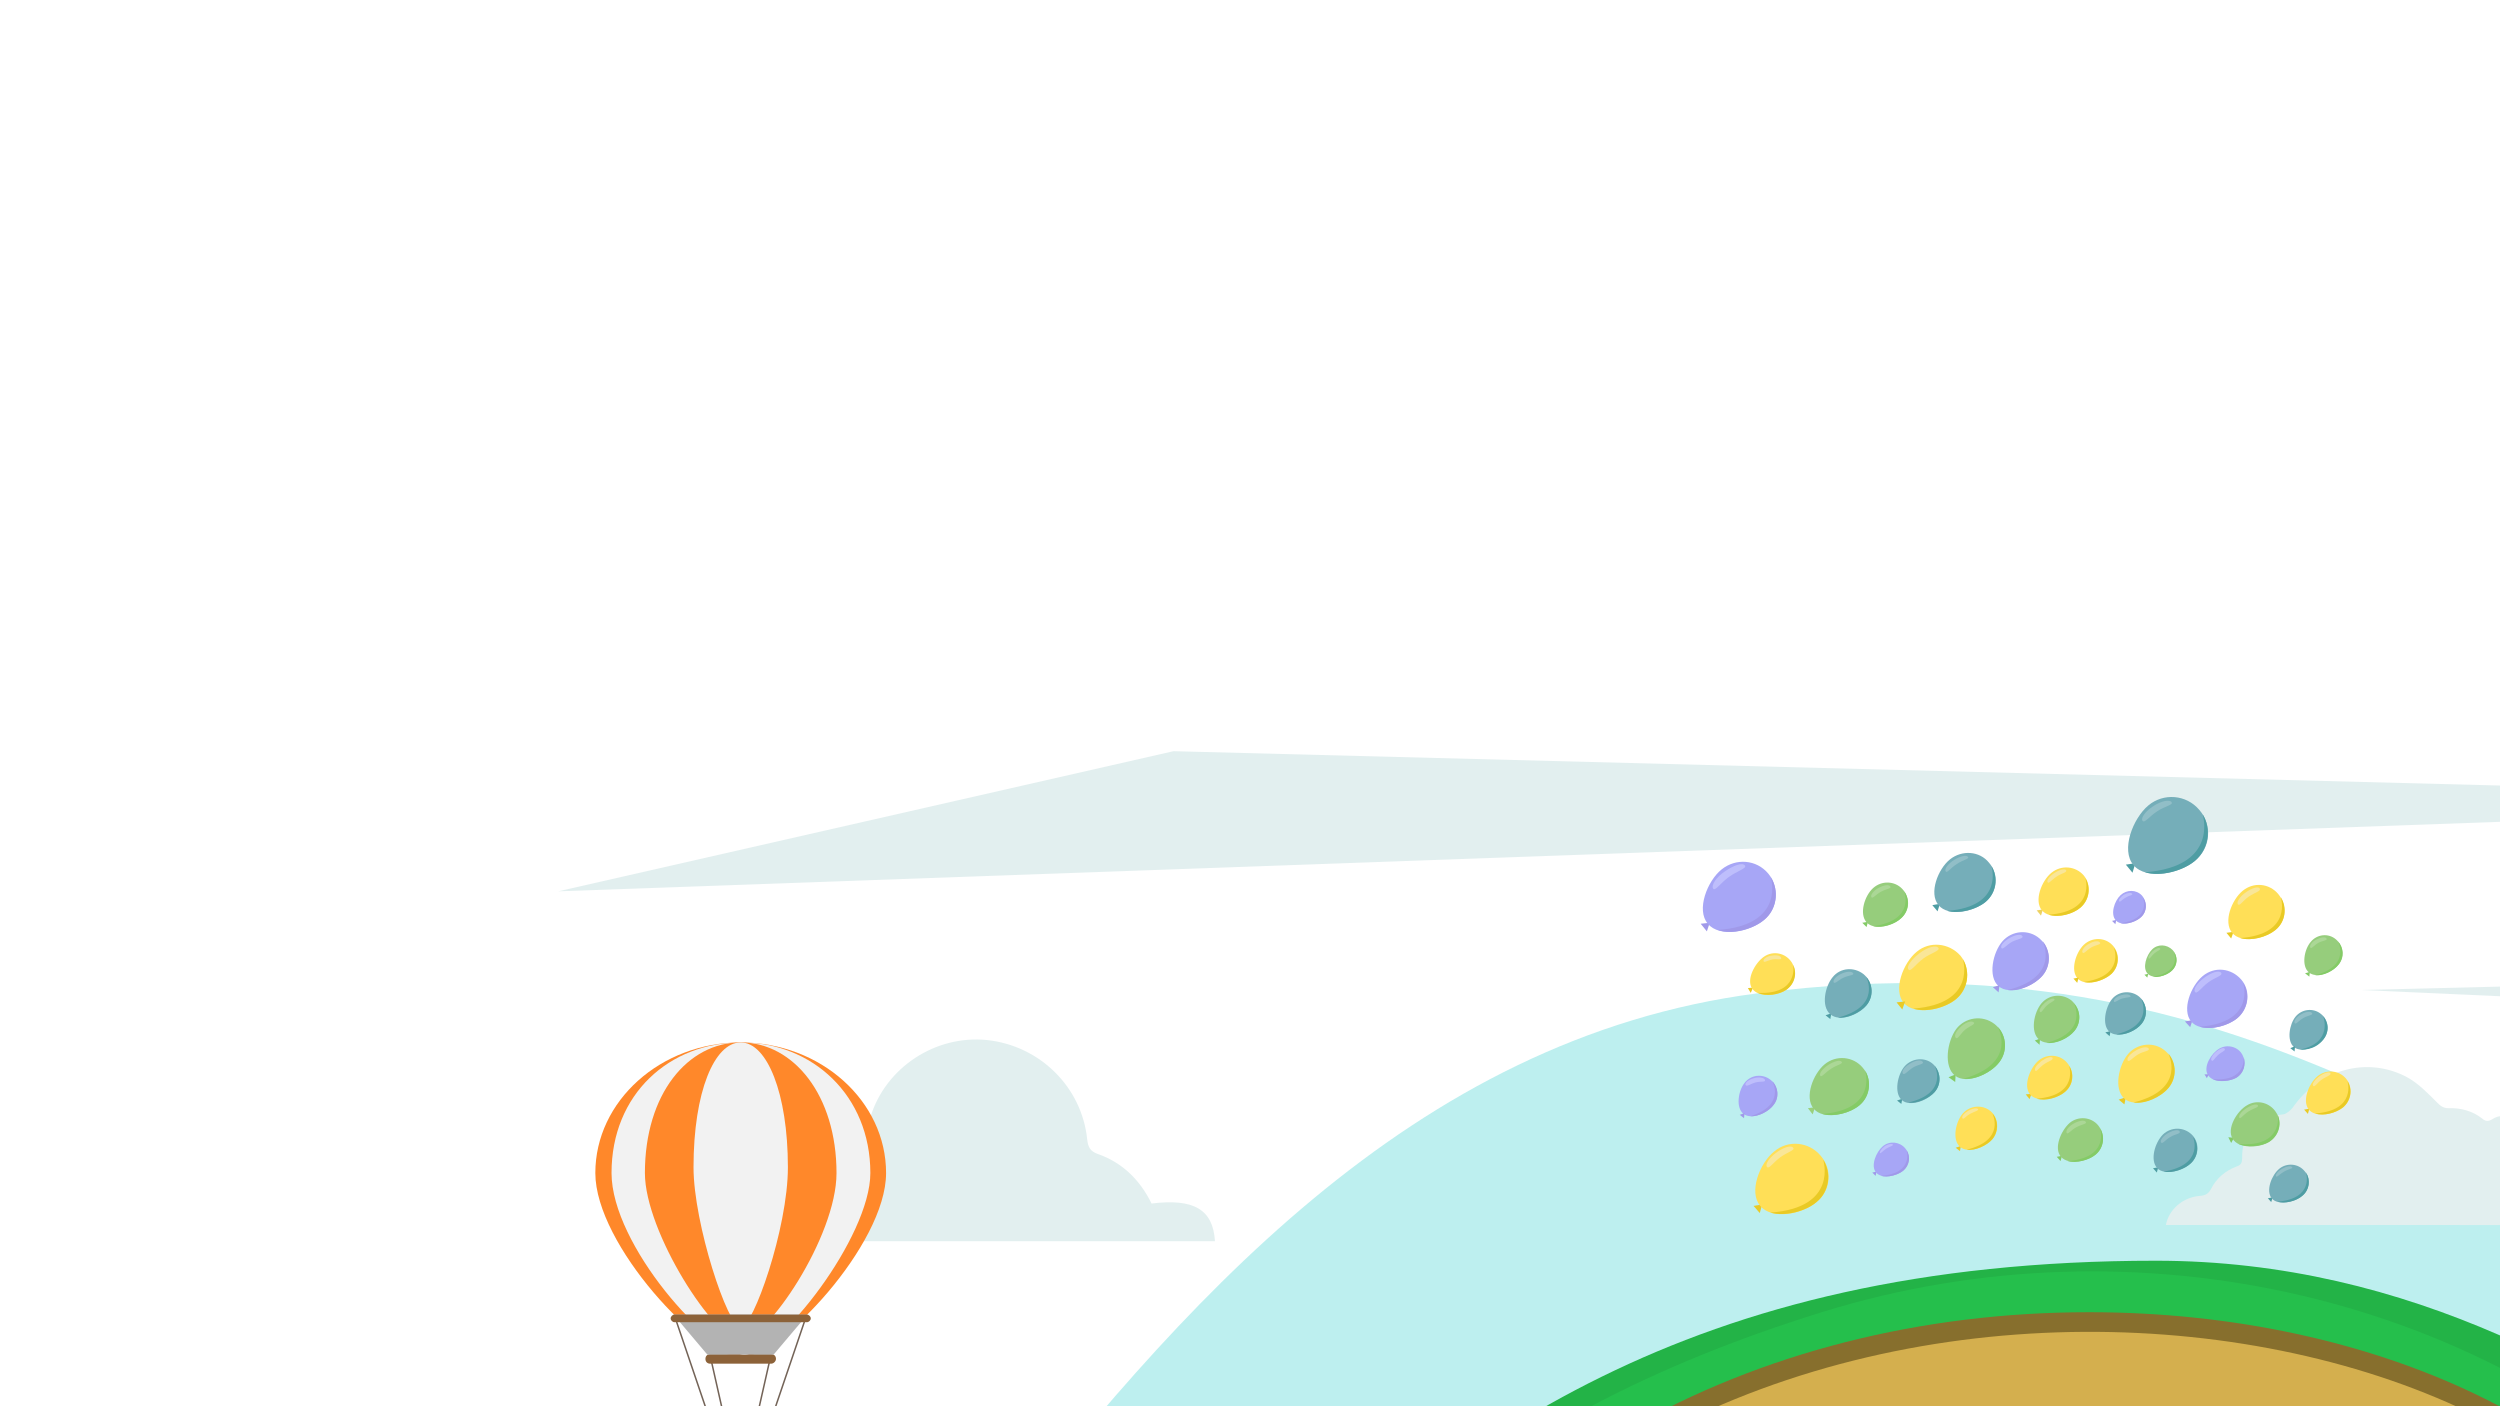 <?xml version="1.0" encoding="utf-8"?>
<!-- Generator: Adobe Illustrator 22.1.0, SVG Export Plug-In . SVG Version: 6.00 Build 0)  -->
<svg version="1.1" id="B8" xmlns="http://www.w3.org/2000/svg" xmlns:xlink="http://www.w3.org/1999/xlink" x="0px" y="0px"
	 viewBox="0 0 524.5 295" style="enable-background:new 0 0 524.5 295;" xml:space="preserve">
<style type="text/css">
	.st0{clip-path:url(#SVGID_2_);fill:#FFFFFF;}
	.st1{clip-path:url(#SVGID_2_);fill:#BDEFEF;}
	.st2{clip-path:url(#SVGID_2_);fill:#558C8C;}
	.st3{clip-path:url(#SVGID_2_);fill:#4E8080;}
	.st4{clip-path:url(#SVGID_2_);fill:#5D9999;}
	.st5{clip-path:url(#SVGID_2_);fill:#649C9C;}
	.st6{clip-path:url(#SVGID_2_);fill:#68ABAB;}
	.st7{clip-path:url(#SVGID_2_);fill:#81B5B5;}
	.st8{clip-path:url(#SVGID_2_);fill:#6F9C9C;}
	.st9{clip-path:url(#SVGID_2_);fill:#62A1A1;}
	.st10{clip-path:url(#SVGID_2_);fill:#E2EFEF;}
	.st11{opacity:0.45;clip-path:url(#SVGID_2_);fill:#FFFFFF;}
	.st12{clip-path:url(#SVGID_2_);fill:#B3B3B3;}
	.st13{clip-path:url(#SVGID_2_);fill:#999999;}
	.st14{clip-path:url(#SVGID_2_);fill:#E6E6E6;}
	.st15{clip-path:url(#SVGID_2_);fill:#A6BDBD;}
	.st16{clip-path:url(#SVGID_2_);fill:#8EBDBD;}
	.st17{clip-path:url(#SVGID_2_);fill:#90ADAD;}
	.st18{clip-path:url(#SVGID_2_);fill:#75B358;}
	.st19{clip-path:url(#SVGID_2_);fill:#23B347;}
	.st20{clip-path:url(#SVGID_2_);}
	.st21{fill:#25BF4C;}
	.st22{fill:#669C4C;}
	.st23{fill:#A7A6F6;}
	.st24{fill:#A099E9;}
	.st25{fill:#BEBEFC;}
	.st26{fill:#75AEB9;}
	.st27{fill:#4E9DA3;}
	.st28{fill:#91BEC7;}
	.st29{fill:#96CD7C;}
	.st30{fill:#9AD17D;}
	.st31{fill:#84CB66;}
	.st32{fill:#ABD796;}
	.st33{fill:#FFDF57;}
	.st34{fill:#E9CA25;}
	.st35{fill:#F9E698;}
	.st36{fill:#EDD262;}
	.st37{clip-path:url(#SVGID_2_);fill:#25BF4C;}
	.st38{clip-path:url(#SVGID_2_);fill:#5574E6;}
	.st39{opacity:0.39;clip-path:url(#SVGID_2_);fill:#1A1A1A;}
	.st40{clip-path:url(#SVGID_2_);fill:#875862;}
	.st41{clip-path:url(#SVGID_2_);fill:#876F2D;}
	.st42{clip-path:url(#SVGID_2_);fill:#D4AF4E;}
	.st43{clip-path:url(#SVGID_2_);fill:#B36171;}
	.st44{clip-path:url(#SVGID_2_);fill:#864A54;}
	.st45{fill:#B36171;}
	.st46{fill:#864A54;}
	.st47{clip-path:url(#SVGID_2_);fill:#A35867;}
	.st48{clip-path:url(#SVGID_2_);fill:#1B8F39;}
	.st49{fill:#20A642;}
	.st50{clip-path:url(#SVGID_2_);fill:#383530;}
	.st51{clip-path:url(#SVGID_2_);fill:#C9C8C8;}
	.st52{fill:#595651;}
	.st53{clip-path:url(#SVGID_2_);fill:none;stroke:#595651;stroke-width:0.39;stroke-miterlimit:10;}
	
		.st54{clip-path:url(#SVGID_2_);fill:none;stroke:#312A20;stroke-width:0.39;stroke-linecap:round;stroke-linejoin:round;stroke-miterlimit:10;}
	.st55{clip-path:url(#SVGID_2_);fill:#A14730;}
	.st56{clip-path:url(#SVGID_2_);fill:#595651;}
	.st57{clip-path:url(#SVGID_2_);fill:#706F6D;}
	.st58{opacity:0.36;clip-path:url(#SVGID_2_);fill:#201600;}
	.st59{clip-path:url(#SVGID_2_);fill:#A45B35;}
	.st60{opacity:0.19;clip-path:url(#SVGID_2_);fill:#201600;}
	.st61{clip-path:url(#SVGID_2_);fill:#E2946B;}
	.st62{clip-path:url(#SVGID_2_);fill:#7E4628;}
	.st63{clip-path:url(#SVGID_2_);fill:#E1A98B;}
	.st64{clip-path:url(#SVGID_2_);fill:#5F351E;}
	.st65{opacity:0.39;fill:#1A1A1A;}
	.st66{fill:#6597A1;}
	.st67{fill:#6A929E;}
	.st68{fill:#94C7B2;}
	.st69{fill:#333333;}
	.st70{fill:#4D4D4D;}
	.st71{fill:#FF882A;}
	.st72{fill:#FFA158;}
	.st73{fill:#595959;}
	.st74{fill:#A42A0B;}
	.st75{fill:#FFFFFF;}
	.st76{fill:#F15128;}
	.st77{fill:none;stroke:#F15128;stroke-width:1.201;stroke-linecap:round;stroke-linejoin:round;stroke-miterlimit:10;}
	.st78{clip-path:url(#SVGID_2_);fill:#F7BA99;}
	.st79{fill:#302F30;}
	.st80{clip-path:url(#SVGID_2_);fill:#875D46;}
	.st81{clip-path:url(#SVGID_2_);fill:#66A32E;}
	.st82{clip-path:url(#SVGID_2_);fill:#4C3528;}
	.st83{clip-path:url(#SVGID_2_);fill:#6B2379;}
	.st84{clip-path:url(#SVGID_2_);fill:#4D7A23;}
	.st85{clip-path:url(#SVGID_2_);fill:#0577AE;}
	.st86{clip-path:url(#SVGID_2_);fill:#079FE8;}
	.st87{clip-path:url(#SVGID_2_);fill:#737373;}
	.st88{clip-path:url(#SVGID_2_);fill:#3A5C1A;}
	.st89{clip-path:url(#SVGID_2_);fill:#9937A4;}
	.st90{clip-path:url(#SVGID_2_);fill:#595959;}
	.st91{clip-path:url(#SVGID_2_);fill:#313547;}
	.st92{clip-path:url(#SVGID_2_);fill:#FBF7EA;}
	.st93{clip-path:url(#SVGID_2_);fill:#6E6E6E;}
	.st94{clip-path:url(#SVGID_2_);fill:#BFBFBF;}
	.st95{clip-path:url(#SVGID_2_);fill:#919191;}
	.st96{clip-path:url(#SVGID_2_);fill:#CF9C80;}
	.st97{clip-path:url(#SVGID_2_);fill:#41465F;}
	.st98{clip-path:url(#SVGID_2_);fill:#FF882A;}
	.st99{clip-path:url(#SVGID_2_);fill:#7E90D6;}
	.st100{clip-path:url(#SVGID_2_);fill:#D4B35B;}
	.st101{clip-path:url(#SVGID_2_);fill:#9F8644;}
	.st102{clip-path:url(#SVGID_2_);fill:#DDC27C;}
	.st103{clip-path:url(#SVGID_2_);fill:#C7B299;}
	.st104{fill:#A67C52;}
	.st105{fill:#7D5D3E;}
	.st106{fill:#B3B3B3;}
	.st107{fill:#5E462F;}
	.st108{clip-path:url(#SVGID_2_);fill:#1C913A;}
	.st109{clip-path:url(#SVGID_2_);fill:#4B7A7A;}
	.st110{clip-path:url(#SVGID_2_);fill:#93CFCF;}
	.st111{clip-path:url(#SVGID_2_);fill:#598787;}
	.st112{clip-path:url(#SVGID_2_);fill:#EEE1BD;}
	.st113{clip-path:url(#SVGID_2_);fill:#DDD1C2;}
	.st114{fill:#878787;}
	.st115{clip-path:url(#SVGID_2_);fill:none;stroke:#FFFFFF;stroke-width:0.75;stroke-miterlimit:10;}
	.st116{opacity:0.29;clip-path:url(#SVGID_2_);}
	.st117{clip-path:url(#SVGID_2_);fill:#D2D2D2;}
	.st118{fill:#212427;}
	.st119{fill:#0A0A0A;}
	.st120{fill:#AFC5D6;}
	.st121{fill:#CADCEB;}
	.st122{fill:#1A1A1A;}
	.st123{fill:#252B31;}
	.st124{fill:#BECEDA;}
	.st125{fill:none;stroke:#FFFFFF;stroke-width:0.179;stroke-miterlimit:10;}
	.st126{fill:#DFE6E6;}
	.st127{fill:none;stroke:#FFFFFF;stroke-width:0.148;stroke-miterlimit:10;}
	.st128{fill:#537D7D;}
	.st129{fill:none;stroke:#51555A;stroke-width:8.974888e-02;stroke-linecap:round;stroke-linejoin:round;stroke-miterlimit:10;}
	.st130{fill:none;stroke:#252B31;stroke-width:8.974888e-02;stroke-linecap:round;stroke-linejoin:round;stroke-miterlimit:10;}
	.st131{fill:#759797;}
	.st132{fill:#C4D4E0;}
	.st133{fill:none;stroke:#252B31;stroke-width:0.179;stroke-linecap:round;stroke-linejoin:round;stroke-miterlimit:10;}
	.st134{fill:#5E3323;}
	.st135{fill:#3E5E5E;}
	.st136{fill:none;stroke:#252B31;stroke-width:0.179;stroke-miterlimit:10;}
	.st137{fill:#828E9A;}
	.st138{fill:#922B2E;}
	.st139{fill:#450E0F;}
	.st140{fill:#BE8082;}
	.st141{fill:#F7FFFF;}
	.st142{fill:#D4DEE7;}
	.st143{fill:#515151;}
	.st144{fill:#51555A;}
	.st145{fill:#626B73;}
	.st146{fill:#9BA5AE;}
	.st147{opacity:0.16;}
	.st148{fill:#93ADC2;}
	.st149{fill:#6E8292;}
	.st150{clip-path:url(#SVGID_2_);fill:#666666;}
	.st151{clip-path:url(#SVGID_2_);fill:#474747;}
	.st152{clip-path:url(#SVGID_2_);fill:#333333;}
	.st153{clip-path:url(#SVGID_2_);fill:#575757;}
	.st154{clip-path:url(#SVGID_2_);fill:#749898;}
	.st155{fill:#474747;}
	.st156{fill:#575757;}
	.st157{fill:#666666;}
	.st158{fill:#B36058;}
	
		.st159{clip-path:url(#SVGID_2_);fill:none;stroke:#666666;stroke-width:4.322080e-02;stroke-linecap:round;stroke-linejoin:round;stroke-miterlimit:10;}
	.st160{fill:#F4BB83;}
	.st161{fill:#E48F60;}
	.st162{fill:#2F3345;}
	.st163{fill:#41465F;}
	.st164{fill:#CCCCCC;}
	.st165{fill:#262626;}
	.st166{fill:#A89681;}
	.st167{fill:#6B6966;}
	.st168{fill:#E6E6E6;}
	.st169{fill:#DEAA77;}
	.st170{fill:#D18358;}
	.st171{fill:#979695;}
	.st172{fill:#4B516E;}
	.st173{fill:#8F614F;}
	.st174{fill:#CA716A;}
	.st175{fill:#414141;}
	.st176{fill:#676767;}
	.st177{fill:#C9C8C8;}
	.st178{fill:#48443E;}
	.st179{fill:#9C534C;}
	.st180{fill:#808080;}
	.st181{opacity:0.47;fill:#C9C8C8;}
	.st182{clip-path:url(#SVGID_2_);fill:none;stroke:#666666;stroke-width:4.322080e-02;stroke-miterlimit:10;}
	.st183{clip-path:url(#SVGID_2_);fill:#8E5932;}
	.st184{clip-path:url(#SVGID_2_);fill:#4D4D4D;}
	.st185{clip-path:url(#SVGID_2_);fill:#252B31;}
	.st186{clip-path:url(#SVGID_2_);fill:#111919;}
	.st187{clip-path:url(#SVGID_2_);fill:#7B6A1C;}
	.st188{clip-path:url(#SVGID_2_);fill:#6B665E;}
	.st189{clip-path:url(#SVGID_2_);fill:none;stroke:#666666;stroke-width:5.063632e-02;stroke-miterlimit:10;}
	.st190{clip-path:url(#SVGID_2_);fill:#65A14B;}
	.st191{opacity:0.26;clip-path:url(#SVGID_2_);fill:#65A14B;}
	.st192{opacity:0.49;clip-path:url(#SVGID_2_);fill:#65A14B;}
	.st193{clip-path:url(#SVGID_2_);fill:#F2F2F2;}
	.st194{opacity:0.36;clip-path:url(#SVGID_2_);fill:#2F3D3D;}
	.st195{fill:#A66C78;}
	.st196{fill:#29D655;}
	.st197{fill:#9F9F9F;}
	.st198{clip-path:url(#SVGID_4_);}
	.st199{fill:#1FA341;}
	.st200{fill:#1B8F39;}
	.st201{fill:#23B347;}
	.st202{clip-path:url(#SVGID_2_);fill:none;stroke:#534741;stroke-width:1.06;stroke-miterlimit:10;}
	.st203{fill:none;stroke:#736357;stroke-width:0.32;stroke-miterlimit:10;}
	.st204{fill:#8C6239;}
	.st205{fill:#F2F2F2;}
	.st206{clip-path:url(#SVGID_2_);fill:#63564B;}
	.st207{clip-path:url(#SVGID_2_);fill:#736357;}
	.st208{clip-path:url(#SVGID_2_);fill:#B13B1C;}
	.st209{fill:#58838B;}
	.st210{fill:#243538;}
	.st211{fill:#426268;}
	.st212{opacity:0.17;fill:#FFFFFF;}
	.st213{opacity:0.32;}
	.st214{fill:#1F1F1F;}
	.st215{fill:#B13B1C;}
	.st216{fill:#679AA3;}
	.st217{fill:#999999;}
	.st218{clip-path:url(#SVGID_2_);fill:#D19971;}
	.st219{fill:#736342;}
	.st220{fill:#D19971;}
	.st221{fill:#695A3C;}
	.st222{fill:#73959C;}
	.st223{clip-path:url(#SVGID_6_);fill:#FFFFFF;}
	.st224{clip-path:url(#SVGID_6_);fill:#BDEFEF;}
	.st225{clip-path:url(#SVGID_6_);fill:#558C8C;}
	.st226{clip-path:url(#SVGID_6_);fill:#4E8080;}
	.st227{clip-path:url(#SVGID_6_);fill:#5D9999;}
	.st228{clip-path:url(#SVGID_6_);fill:#649C9C;}
	.st229{clip-path:url(#SVGID_6_);fill:#68ABAB;}
	.st230{clip-path:url(#SVGID_6_);fill:#81B5B5;}
	.st231{clip-path:url(#SVGID_6_);fill:#6F9C9C;}
	.st232{clip-path:url(#SVGID_6_);fill:#62A1A1;}
	.st233{clip-path:url(#SVGID_6_);fill:#E2EFEF;}
	.st234{opacity:0.45;clip-path:url(#SVGID_6_);fill:#FFFFFF;}
	.st235{clip-path:url(#SVGID_6_);fill:#B3B3B3;}
	.st236{clip-path:url(#SVGID_6_);fill:#999999;}
	.st237{clip-path:url(#SVGID_6_);fill:#E6E6E6;}
	.st238{clip-path:url(#SVGID_6_);fill:#A6BDBD;}
	.st239{clip-path:url(#SVGID_6_);fill:#8EBDBD;}
	.st240{clip-path:url(#SVGID_6_);fill:#90ADAD;}
	.st241{clip-path:url(#SVGID_6_);fill:#75B358;}
	.st242{clip-path:url(#SVGID_6_);fill:#23B347;}
	.st243{clip-path:url(#SVGID_6_);}
	.st244{clip-path:url(#SVGID_6_);fill:#25BF4C;}
	.st245{clip-path:url(#SVGID_6_);fill:#5574E6;}
	.st246{opacity:0.39;clip-path:url(#SVGID_6_);fill:#1A1A1A;}
	.st247{clip-path:url(#SVGID_6_);fill:#875862;}
	.st248{clip-path:url(#SVGID_6_);fill:#876F2D;}
	.st249{clip-path:url(#SVGID_6_);fill:#D4AF4E;}
	.st250{clip-path:url(#SVGID_6_);fill:#B36171;}
	.st251{clip-path:url(#SVGID_6_);fill:#864A54;}
	.st252{clip-path:url(#SVGID_6_);fill:#A35867;}
	.st253{clip-path:url(#SVGID_6_);fill:#1B8F39;}
	.st254{clip-path:url(#SVGID_6_);fill:#383530;}
	.st255{clip-path:url(#SVGID_6_);fill:#C9C8C8;}
	.st256{clip-path:url(#SVGID_6_);fill:none;stroke:#595651;stroke-width:0.39;stroke-miterlimit:10;}
	
		.st257{clip-path:url(#SVGID_6_);fill:none;stroke:#312A20;stroke-width:0.39;stroke-linecap:round;stroke-linejoin:round;stroke-miterlimit:10;}
	.st258{clip-path:url(#SVGID_6_);fill:#A14730;}
	.st259{clip-path:url(#SVGID_6_);fill:#595651;}
	.st260{clip-path:url(#SVGID_6_);fill:#706F6D;}
	.st261{opacity:0.36;clip-path:url(#SVGID_6_);fill:#201600;}
	.st262{clip-path:url(#SVGID_6_);fill:#A45B35;}
	.st263{opacity:0.19;clip-path:url(#SVGID_6_);fill:#201600;}
	.st264{clip-path:url(#SVGID_6_);fill:#E2946B;}
	.st265{clip-path:url(#SVGID_6_);fill:#7E4628;}
	.st266{clip-path:url(#SVGID_6_);fill:#E1A98B;}
	.st267{clip-path:url(#SVGID_6_);fill:#5F351E;}
	.st268{clip-path:url(#SVGID_6_);fill:#F7BA99;}
	.st269{clip-path:url(#SVGID_6_);fill:#875D46;}
	.st270{clip-path:url(#SVGID_6_);fill:#66A32E;}
	.st271{clip-path:url(#SVGID_6_);fill:#4C3528;}
	.st272{clip-path:url(#SVGID_6_);fill:#6B2379;}
	.st273{clip-path:url(#SVGID_6_);fill:#4D7A23;}
	.st274{clip-path:url(#SVGID_6_);fill:#0577AE;}
	.st275{clip-path:url(#SVGID_6_);fill:#079FE8;}
	.st276{clip-path:url(#SVGID_6_);fill:#737373;}
	.st277{clip-path:url(#SVGID_6_);fill:#3A5C1A;}
	.st278{clip-path:url(#SVGID_6_);fill:#9937A4;}
	.st279{clip-path:url(#SVGID_6_);fill:#595959;}
	.st280{clip-path:url(#SVGID_6_);fill:#313547;}
	.st281{clip-path:url(#SVGID_6_);fill:#FBF7EA;}
	.st282{clip-path:url(#SVGID_6_);fill:#6E6E6E;}
	.st283{clip-path:url(#SVGID_6_);fill:#BFBFBF;}
	.st284{clip-path:url(#SVGID_6_);fill:#919191;}
	.st285{clip-path:url(#SVGID_6_);fill:#CF9C80;}
	.st286{clip-path:url(#SVGID_6_);fill:#41465F;}
	.st287{clip-path:url(#SVGID_6_);fill:#FF882A;}
	.st288{clip-path:url(#SVGID_6_);fill:#7E90D6;}
	.st289{clip-path:url(#SVGID_6_);fill:#D4B35B;}
	.st290{clip-path:url(#SVGID_6_);fill:#9F8644;}
	.st291{clip-path:url(#SVGID_6_);fill:#DDC27C;}
	.st292{clip-path:url(#SVGID_6_);fill:#C7B299;}
	.st293{clip-path:url(#SVGID_6_);fill:#1C913A;}
	.st294{clip-path:url(#SVGID_6_);fill:#4B7A7A;}
	.st295{clip-path:url(#SVGID_6_);fill:#93CFCF;}
	.st296{clip-path:url(#SVGID_6_);fill:#598787;}
	.st297{clip-path:url(#SVGID_6_);fill:#EEE1BD;}
	.st298{clip-path:url(#SVGID_6_);fill:#DDD1C2;}
	.st299{clip-path:url(#SVGID_6_);fill:none;stroke:#FFFFFF;stroke-width:0.75;stroke-miterlimit:10;}
	.st300{opacity:0.29;clip-path:url(#SVGID_6_);}
	.st301{clip-path:url(#SVGID_6_);fill:#D2D2D2;}
	.st302{clip-path:url(#SVGID_6_);fill:#666666;}
	.st303{clip-path:url(#SVGID_6_);fill:#474747;}
	.st304{clip-path:url(#SVGID_6_);fill:#333333;}
	.st305{clip-path:url(#SVGID_6_);fill:#575757;}
	.st306{clip-path:url(#SVGID_6_);fill:#749898;}
	
		.st307{clip-path:url(#SVGID_6_);fill:none;stroke:#666666;stroke-width:4.322080e-02;stroke-linecap:round;stroke-linejoin:round;stroke-miterlimit:10;}
	.st308{clip-path:url(#SVGID_6_);fill:none;stroke:#666666;stroke-width:4.322080e-02;stroke-miterlimit:10;}
	.st309{clip-path:url(#SVGID_6_);fill:#8E5932;}
	.st310{clip-path:url(#SVGID_6_);fill:#4D4D4D;}
	.st311{clip-path:url(#SVGID_6_);fill:#252B31;}
	.st312{clip-path:url(#SVGID_6_);fill:#111919;}
	.st313{clip-path:url(#SVGID_6_);fill:#7B6A1C;}
	.st314{clip-path:url(#SVGID_6_);fill:#6B665E;}
	.st315{clip-path:url(#SVGID_6_);fill:none;stroke:#666666;stroke-width:5.063632e-02;stroke-miterlimit:10;}
	.st316{clip-path:url(#SVGID_6_);fill:#65A14B;}
	.st317{opacity:0.26;clip-path:url(#SVGID_6_);fill:#65A14B;}
	.st318{opacity:0.49;clip-path:url(#SVGID_6_);fill:#65A14B;}
	.st319{clip-path:url(#SVGID_6_);fill:#F2F2F2;}
	.st320{opacity:0.36;clip-path:url(#SVGID_6_);fill:#2F3D3D;}
	.st321{clip-path:url(#SVGID_8_);}
	.st322{clip-path:url(#SVGID_6_);fill:none;stroke:#534741;stroke-width:1.06;stroke-miterlimit:10;}
	.st323{clip-path:url(#SVGID_6_);fill:#63564B;}
	.st324{clip-path:url(#SVGID_6_);fill:#736357;}
	.st325{clip-path:url(#SVGID_6_);fill:#B13B1C;}
	.st326{clip-path:url(#SVGID_6_);fill:#D19971;}
	.st327{fill:#BDEFEF;}
	.st328{clip-path:url(#SVGID_10_);fill:#FFFFFF;}
	.st329{clip-path:url(#SVGID_10_);fill:#BDEFEF;}
	.st330{clip-path:url(#SVGID_10_);fill:#558C8C;}
	.st331{clip-path:url(#SVGID_10_);fill:#4E8080;}
	.st332{clip-path:url(#SVGID_10_);fill:#5D9999;}
	.st333{clip-path:url(#SVGID_10_);fill:#649C9C;}
	.st334{clip-path:url(#SVGID_10_);fill:#68ABAB;}
	.st335{clip-path:url(#SVGID_10_);fill:#81B5B5;}
	.st336{clip-path:url(#SVGID_10_);fill:#6F9C9C;}
	.st337{clip-path:url(#SVGID_10_);fill:#62A1A1;}
	.st338{clip-path:url(#SVGID_10_);fill:#E2EFEF;}
	.st339{opacity:0.45;clip-path:url(#SVGID_10_);fill:#FFFFFF;}
	.st340{clip-path:url(#SVGID_10_);fill:#B3B3B3;}
	.st341{clip-path:url(#SVGID_10_);fill:#999999;}
	.st342{clip-path:url(#SVGID_10_);fill:#E6E6E6;}
	.st343{clip-path:url(#SVGID_10_);fill:#A6BDBD;}
	.st344{clip-path:url(#SVGID_10_);fill:#8EBDBD;}
	.st345{clip-path:url(#SVGID_10_);fill:#90ADAD;}
	.st346{clip-path:url(#SVGID_10_);fill:#75B358;}
	.st347{clip-path:url(#SVGID_10_);fill:#23B347;}
	.st348{clip-path:url(#SVGID_10_);}
	.st349{clip-path:url(#SVGID_10_);fill:#25BF4C;}
	.st350{clip-path:url(#SVGID_10_);fill:#5574E6;}
	.st351{opacity:0.39;clip-path:url(#SVGID_10_);fill:#1A1A1A;}
	.st352{clip-path:url(#SVGID_10_);fill:#875862;}
	.st353{clip-path:url(#SVGID_10_);fill:#876F2D;}
	.st354{clip-path:url(#SVGID_10_);fill:#D4AF4E;}
	.st355{clip-path:url(#SVGID_10_);fill:#B36171;}
	.st356{clip-path:url(#SVGID_10_);fill:#864A54;}
	.st357{clip-path:url(#SVGID_10_);fill:#A35867;}
	.st358{clip-path:url(#SVGID_10_);fill:#1B8F39;}
	.st359{clip-path:url(#SVGID_10_);fill:#383530;}
	.st360{clip-path:url(#SVGID_10_);fill:#C9C8C8;}
	.st361{clip-path:url(#SVGID_10_);fill:none;stroke:#595651;stroke-width:0.39;stroke-miterlimit:10;}
	
		.st362{clip-path:url(#SVGID_10_);fill:none;stroke:#312A20;stroke-width:0.39;stroke-linecap:round;stroke-linejoin:round;stroke-miterlimit:10;}
	.st363{clip-path:url(#SVGID_10_);fill:#A14730;}
	.st364{clip-path:url(#SVGID_10_);fill:#595651;}
	.st365{clip-path:url(#SVGID_10_);fill:#706F6D;}
	.st366{opacity:0.36;clip-path:url(#SVGID_10_);fill:#201600;}
	.st367{clip-path:url(#SVGID_10_);fill:#A45B35;}
	.st368{opacity:0.19;clip-path:url(#SVGID_10_);fill:#201600;}
	.st369{clip-path:url(#SVGID_10_);fill:#E2946B;}
	.st370{clip-path:url(#SVGID_10_);fill:#7E4628;}
	.st371{clip-path:url(#SVGID_10_);fill:#E1A98B;}
	.st372{clip-path:url(#SVGID_10_);fill:#5F351E;}
	.st373{clip-path:url(#SVGID_10_);fill:#F7BA99;}
	.st374{clip-path:url(#SVGID_10_);fill:#875D46;}
	.st375{clip-path:url(#SVGID_10_);fill:#66A32E;}
	.st376{clip-path:url(#SVGID_10_);fill:#4C3528;}
	.st377{clip-path:url(#SVGID_10_);fill:#6B2379;}
	.st378{clip-path:url(#SVGID_10_);fill:#4D7A23;}
	.st379{clip-path:url(#SVGID_10_);fill:#0577AE;}
	.st380{clip-path:url(#SVGID_10_);fill:#079FE8;}
	.st381{clip-path:url(#SVGID_10_);fill:#737373;}
	.st382{clip-path:url(#SVGID_10_);fill:#3A5C1A;}
	.st383{clip-path:url(#SVGID_10_);fill:#9937A4;}
	.st384{clip-path:url(#SVGID_10_);fill:#595959;}
	.st385{clip-path:url(#SVGID_10_);fill:#313547;}
	.st386{clip-path:url(#SVGID_10_);fill:#FBF7EA;}
	.st387{clip-path:url(#SVGID_10_);fill:#6E6E6E;}
	.st388{clip-path:url(#SVGID_10_);fill:#BFBFBF;}
	.st389{clip-path:url(#SVGID_10_);fill:#919191;}
	.st390{clip-path:url(#SVGID_10_);fill:#CF9C80;}
	.st391{clip-path:url(#SVGID_10_);fill:#41465F;}
	.st392{clip-path:url(#SVGID_10_);fill:#FF882A;}
	.st393{clip-path:url(#SVGID_10_);fill:#7E90D6;}
	.st394{clip-path:url(#SVGID_10_);fill:#D4B35B;}
	.st395{clip-path:url(#SVGID_10_);fill:#9F8644;}
	.st396{clip-path:url(#SVGID_10_);fill:#DDC27C;}
	.st397{clip-path:url(#SVGID_10_);fill:#C7B299;}
	.st398{clip-path:url(#SVGID_10_);fill:#1C913A;}
	.st399{clip-path:url(#SVGID_10_);fill:#4B7A7A;}
	.st400{clip-path:url(#SVGID_10_);fill:#93CFCF;}
	.st401{clip-path:url(#SVGID_10_);fill:#598787;}
	.st402{clip-path:url(#SVGID_10_);fill:#EEE1BD;}
	.st403{clip-path:url(#SVGID_10_);fill:#DDD1C2;}
	.st404{clip-path:url(#SVGID_10_);fill:none;stroke:#FFFFFF;stroke-width:0.75;stroke-miterlimit:10;}
	.st405{opacity:0.29;clip-path:url(#SVGID_10_);}
	.st406{clip-path:url(#SVGID_10_);fill:#D2D2D2;}
	.st407{clip-path:url(#SVGID_10_);fill:#666666;}
	.st408{clip-path:url(#SVGID_10_);fill:#474747;}
	.st409{clip-path:url(#SVGID_10_);fill:#333333;}
	.st410{clip-path:url(#SVGID_10_);fill:#575757;}
	.st411{clip-path:url(#SVGID_10_);fill:#749898;}
	
		.st412{clip-path:url(#SVGID_10_);fill:none;stroke:#666666;stroke-width:4.322080e-02;stroke-linecap:round;stroke-linejoin:round;stroke-miterlimit:10;}
	.st413{clip-path:url(#SVGID_10_);fill:none;stroke:#666666;stroke-width:4.322080e-02;stroke-miterlimit:10;}
	.st414{clip-path:url(#SVGID_10_);fill:#8E5932;}
	.st415{clip-path:url(#SVGID_10_);fill:#4D4D4D;}
	.st416{clip-path:url(#SVGID_10_);fill:#252B31;}
	.st417{clip-path:url(#SVGID_10_);fill:#111919;}
	.st418{clip-path:url(#SVGID_10_);fill:#7B6A1C;}
	.st419{clip-path:url(#SVGID_10_);fill:#6B665E;}
	.st420{clip-path:url(#SVGID_10_);fill:none;stroke:#666666;stroke-width:5.063632e-02;stroke-miterlimit:10;}
	.st421{clip-path:url(#SVGID_10_);fill:#65A14B;}
	.st422{opacity:0.26;clip-path:url(#SVGID_10_);fill:#65A14B;}
	.st423{opacity:0.49;clip-path:url(#SVGID_10_);fill:#65A14B;}
	.st424{clip-path:url(#SVGID_10_);fill:#F2F2F2;}
	.st425{opacity:0.36;clip-path:url(#SVGID_10_);fill:#2F3D3D;}
	.st426{clip-path:url(#SVGID_12_);}
	.st427{clip-path:url(#SVGID_10_);fill:none;stroke:#534741;stroke-width:1.06;stroke-miterlimit:10;}
	.st428{clip-path:url(#SVGID_10_);fill:#63564B;}
	.st429{clip-path:url(#SVGID_10_);fill:#736357;}
	.st430{clip-path:url(#SVGID_10_);fill:#B13B1C;}
	.st431{clip-path:url(#SVGID_10_);fill:#D19971;}
	.st432{fill:#558C8C;}
	.st433{fill:#4E8080;}
	.st434{fill:#5D9999;}
	.st435{fill:#649C9C;}
	.st436{fill:#68ABAB;}
	.st437{fill:#81B5B5;}
	.st438{fill:#6F9C9C;}
	.st439{fill:#62A1A1;}
	.st440{fill:#E2EFEF;}
	.st441{opacity:0.45;fill:#FFFFFF;}
	.st442{fill:#A6BDBD;}
	.st443{fill:#8EBDBD;}
	.st444{fill:#90ADAD;}
	.st445{fill:#75B358;}
	.st446{fill:#5574E6;}
	.st447{fill:#875862;}
	.st448{fill:#876F2D;}
	.st449{fill:#D4AF4E;}
	.st450{fill:#A35867;}
	.st451{fill:#383530;}
	.st452{fill:none;stroke:#595651;stroke-width:0.39;stroke-miterlimit:10;}
	.st453{fill:none;stroke:#312A20;stroke-width:0.39;stroke-linecap:round;stroke-linejoin:round;stroke-miterlimit:10;}
	.st454{fill:#A14730;}
	.st455{fill:#706F6D;}
	.st456{opacity:0.36;fill:#201600;}
	.st457{fill:#A45B35;}
	.st458{opacity:0.19;fill:#201600;}
	.st459{fill:#E2946B;}
	.st460{fill:#7E4628;}
	.st461{fill:#E1A98B;}
	.st462{fill:#5F351E;}
	.st463{fill:#F7BA99;}
	.st464{fill:#875D46;}
	.st465{fill:#66A32E;}
	.st466{fill:#4C3528;}
	.st467{fill:#6B2379;}
	.st468{fill:#4D7A23;}
	.st469{fill:#0577AE;}
	.st470{fill:#079FE8;}
	.st471{fill:#737373;}
	.st472{fill:#3A5C1A;}
	.st473{fill:#9937A4;}
	.st474{fill:#313547;}
	.st475{fill:#FBF7EA;}
	.st476{fill:#6E6E6E;}
	.st477{fill:#BFBFBF;}
	.st478{fill:#919191;}
	.st479{fill:#CF9C80;}
	.st480{fill:#7E90D6;}
	.st481{fill:#D4B35B;}
	.st482{fill:#9F8644;}
	.st483{fill:#DDC27C;}
	.st484{fill:#C7B299;}
	.st485{fill:#1C913A;}
	.st486{fill:#4B7A7A;}
	.st487{fill:#93CFCF;}
	.st488{fill:#598787;}
	.st489{fill:#EEE1BD;}
	.st490{fill:#DDD1C2;}
	.st491{fill:none;stroke:#FFFFFF;stroke-width:0.75;stroke-miterlimit:10;}
	.st492{opacity:0.29;}
	.st493{fill:#D2D2D2;}
	.st494{fill:#749898;}
	.st495{fill:none;stroke:#666666;stroke-width:4.322080e-02;stroke-linecap:round;stroke-linejoin:round;stroke-miterlimit:10;}
	.st496{fill:none;stroke:#666666;stroke-width:4.322080e-02;stroke-miterlimit:10;}
	.st497{fill:#8E5932;}
	.st498{fill:#111919;}
	.st499{fill:#7B6A1C;}
	.st500{fill:#6B665E;}
	.st501{fill:none;stroke:#666666;stroke-width:5.063632e-02;stroke-miterlimit:10;}
	.st502{fill:#65A14B;}
	.st503{opacity:0.26;fill:#65A14B;}
	.st504{opacity:0.49;fill:#65A14B;}
	.st505{opacity:0.36;fill:#2F3D3D;}
	.st506{clip-path:url(#SVGID_14_);}
	.st507{fill:none;stroke:#534741;stroke-width:1.06;stroke-miterlimit:10;}
	.st508{fill:#6CA0AB;}
	.st509{fill:#63564B;}
	.st510{fill:#736357;}
	.st511{clip-path:url(#SVGID_16_);fill:#FFFFFF;}
	.st512{clip-path:url(#SVGID_16_);fill:#BDEFEF;}
	.st513{clip-path:url(#SVGID_16_);fill:#558C8C;}
	.st514{clip-path:url(#SVGID_16_);fill:#4E8080;}
	.st515{clip-path:url(#SVGID_16_);fill:#5D9999;}
	.st516{clip-path:url(#SVGID_16_);fill:#649C9C;}
	.st517{clip-path:url(#SVGID_16_);fill:#68ABAB;}
	.st518{clip-path:url(#SVGID_16_);fill:#81B5B5;}
	.st519{clip-path:url(#SVGID_16_);fill:#6F9C9C;}
	.st520{clip-path:url(#SVGID_16_);fill:#62A1A1;}
	.st521{clip-path:url(#SVGID_16_);fill:#E2EFEF;}
	.st522{opacity:0.45;clip-path:url(#SVGID_16_);fill:#FFFFFF;}
	.st523{clip-path:url(#SVGID_16_);fill:#B3B3B3;}
	.st524{clip-path:url(#SVGID_16_);fill:#999999;}
	.st525{clip-path:url(#SVGID_16_);fill:#E6E6E6;}
	.st526{clip-path:url(#SVGID_16_);fill:#A6BDBD;}
	.st527{clip-path:url(#SVGID_16_);fill:#8EBDBD;}
	.st528{clip-path:url(#SVGID_16_);fill:#90ADAD;}
	.st529{clip-path:url(#SVGID_16_);fill:#75B358;}
	.st530{clip-path:url(#SVGID_16_);fill:#23B347;}
	.st531{clip-path:url(#SVGID_16_);}
	.st532{clip-path:url(#SVGID_16_);fill:#25BF4C;}
	.st533{clip-path:url(#SVGID_16_);fill:#5574E6;}
	.st534{opacity:0.39;clip-path:url(#SVGID_16_);fill:#1A1A1A;}
	.st535{clip-path:url(#SVGID_16_);fill:#875862;}
	.st536{clip-path:url(#SVGID_16_);fill:#876F2D;}
	.st537{clip-path:url(#SVGID_16_);fill:#D4AF4E;}
	.st538{clip-path:url(#SVGID_16_);fill:#B36171;}
	.st539{clip-path:url(#SVGID_16_);fill:#864A54;}
	.st540{clip-path:url(#SVGID_16_);fill:#A35867;}
	.st541{clip-path:url(#SVGID_16_);fill:#1B8F39;}
	.st542{clip-path:url(#SVGID_16_);fill:#383530;}
	.st543{clip-path:url(#SVGID_16_);fill:#C9C8C8;}
	.st544{clip-path:url(#SVGID_16_);fill:none;stroke:#595651;stroke-width:0.39;stroke-miterlimit:10;}
	
		.st545{clip-path:url(#SVGID_16_);fill:none;stroke:#312A20;stroke-width:0.39;stroke-linecap:round;stroke-linejoin:round;stroke-miterlimit:10;}
	.st546{clip-path:url(#SVGID_16_);fill:#A14730;}
	.st547{clip-path:url(#SVGID_16_);fill:#595651;}
	.st548{clip-path:url(#SVGID_16_);fill:#706F6D;}
	.st549{opacity:0.36;clip-path:url(#SVGID_16_);fill:#201600;}
	.st550{clip-path:url(#SVGID_16_);fill:#A45B35;}
	.st551{opacity:0.19;clip-path:url(#SVGID_16_);fill:#201600;}
	.st552{clip-path:url(#SVGID_16_);fill:#E2946B;}
	.st553{clip-path:url(#SVGID_16_);fill:#7E4628;}
	.st554{clip-path:url(#SVGID_16_);fill:#E1A98B;}
	.st555{clip-path:url(#SVGID_16_);fill:#5F351E;}
	.st556{clip-path:url(#SVGID_16_);fill:#F7BA99;}
	.st557{clip-path:url(#SVGID_16_);fill:#875D46;}
	.st558{clip-path:url(#SVGID_16_);fill:#66A32E;}
	.st559{clip-path:url(#SVGID_16_);fill:#4C3528;}
	.st560{clip-path:url(#SVGID_16_);fill:#6B2379;}
	.st561{clip-path:url(#SVGID_16_);fill:#4D7A23;}
	.st562{clip-path:url(#SVGID_16_);fill:#0577AE;}
	.st563{clip-path:url(#SVGID_16_);fill:#079FE8;}
	.st564{clip-path:url(#SVGID_16_);fill:#737373;}
	.st565{clip-path:url(#SVGID_16_);fill:#3A5C1A;}
	.st566{clip-path:url(#SVGID_16_);fill:#9937A4;}
	.st567{clip-path:url(#SVGID_16_);fill:#595959;}
	.st568{clip-path:url(#SVGID_16_);fill:#313547;}
	.st569{clip-path:url(#SVGID_16_);fill:#FBF7EA;}
	.st570{clip-path:url(#SVGID_16_);fill:#6E6E6E;}
	.st571{clip-path:url(#SVGID_16_);fill:#BFBFBF;}
	.st572{clip-path:url(#SVGID_16_);fill:#919191;}
	.st573{clip-path:url(#SVGID_16_);fill:#CF9C80;}
	.st574{clip-path:url(#SVGID_16_);fill:#41465F;}
	.st575{clip-path:url(#SVGID_16_);fill:#FF882A;}
	.st576{clip-path:url(#SVGID_16_);fill:#7E90D6;}
	.st577{clip-path:url(#SVGID_16_);fill:#D4B35B;}
	.st578{clip-path:url(#SVGID_16_);fill:#9F8644;}
	.st579{clip-path:url(#SVGID_16_);fill:#DDC27C;}
	.st580{clip-path:url(#SVGID_16_);fill:#C7B299;}
	.st581{clip-path:url(#SVGID_16_);fill:#1C913A;}
	.st582{clip-path:url(#SVGID_16_);fill:#4B7A7A;}
	.st583{clip-path:url(#SVGID_16_);fill:#93CFCF;}
	.st584{clip-path:url(#SVGID_16_);fill:#598787;}
	.st585{clip-path:url(#SVGID_16_);fill:#EEE1BD;}
	.st586{clip-path:url(#SVGID_16_);fill:#DDD1C2;}
	.st587{clip-path:url(#SVGID_16_);fill:none;stroke:#FFFFFF;stroke-width:0.75;stroke-miterlimit:10;}
	.st588{opacity:0.29;clip-path:url(#SVGID_16_);}
	.st589{clip-path:url(#SVGID_16_);fill:#D2D2D2;}
	.st590{clip-path:url(#SVGID_16_);fill:#666666;}
	.st591{clip-path:url(#SVGID_16_);fill:#474747;}
	.st592{clip-path:url(#SVGID_16_);fill:#333333;}
	.st593{clip-path:url(#SVGID_16_);fill:#575757;}
	.st594{clip-path:url(#SVGID_16_);fill:#749898;}
	
		.st595{clip-path:url(#SVGID_16_);fill:none;stroke:#666666;stroke-width:4.322080e-02;stroke-linecap:round;stroke-linejoin:round;stroke-miterlimit:10;}
	.st596{clip-path:url(#SVGID_16_);fill:none;stroke:#666666;stroke-width:4.322080e-02;stroke-miterlimit:10;}
	.st597{clip-path:url(#SVGID_16_);fill:#8E5932;}
	.st598{clip-path:url(#SVGID_16_);fill:#4D4D4D;}
	.st599{clip-path:url(#SVGID_16_);fill:#252B31;}
	.st600{clip-path:url(#SVGID_16_);fill:#111919;}
	.st601{clip-path:url(#SVGID_16_);fill:#7B6A1C;}
	.st602{clip-path:url(#SVGID_16_);fill:#6B665E;}
	.st603{clip-path:url(#SVGID_16_);fill:none;stroke:#666666;stroke-width:5.063632e-02;stroke-miterlimit:10;}
	.st604{clip-path:url(#SVGID_16_);fill:#65A14B;}
	.st605{opacity:0.26;clip-path:url(#SVGID_16_);fill:#65A14B;}
	.st606{opacity:0.49;clip-path:url(#SVGID_16_);fill:#65A14B;}
	.st607{clip-path:url(#SVGID_16_);fill:#F2F2F2;}
	.st608{opacity:0.36;clip-path:url(#SVGID_16_);fill:#2F3D3D;}
	.st609{clip-path:url(#SVGID_18_);}
	.st610{clip-path:url(#SVGID_16_);fill:none;stroke:#534741;stroke-width:1.06;stroke-miterlimit:10;}
	.st611{clip-path:url(#SVGID_16_);fill:#63564B;}
	.st612{clip-path:url(#SVGID_16_);fill:#736357;}
	.st613{clip-path:url(#SVGID_16_);fill:#B13B1C;}
	.st614{clip-path:url(#SVGID_16_);fill:#D19971;}
	.st615{clip-path:url(#SVGID_20_);fill:#FFFFFF;}
	.st616{clip-path:url(#SVGID_20_);fill:#BDEFEF;}
	.st617{clip-path:url(#SVGID_20_);fill:#558C8C;}
	.st618{clip-path:url(#SVGID_20_);fill:#4E8080;}
	.st619{clip-path:url(#SVGID_20_);fill:#5D9999;}
	.st620{clip-path:url(#SVGID_20_);fill:#649C9C;}
	.st621{clip-path:url(#SVGID_20_);fill:#68ABAB;}
	.st622{clip-path:url(#SVGID_20_);fill:#81B5B5;}
	.st623{clip-path:url(#SVGID_20_);fill:#6F9C9C;}
	.st624{clip-path:url(#SVGID_20_);fill:#62A1A1;}
	.st625{clip-path:url(#SVGID_20_);fill:#E2EFEF;}
	.st626{opacity:0.45;clip-path:url(#SVGID_20_);fill:#FFFFFF;}
	.st627{clip-path:url(#SVGID_20_);fill:#B3B3B3;}
	.st628{clip-path:url(#SVGID_20_);fill:#999999;}
	.st629{clip-path:url(#SVGID_20_);fill:#E6E6E6;}
	.st630{clip-path:url(#SVGID_20_);fill:#A6BDBD;}
	.st631{clip-path:url(#SVGID_20_);fill:#8EBDBD;}
	.st632{clip-path:url(#SVGID_20_);fill:#90ADAD;}
	.st633{clip-path:url(#SVGID_20_);fill:#75B358;}
	.st634{clip-path:url(#SVGID_20_);fill:#23B347;}
	.st635{clip-path:url(#SVGID_20_);}
	.st636{clip-path:url(#SVGID_20_);fill:#25BF4C;}
	.st637{clip-path:url(#SVGID_20_);fill:#5574E6;}
	.st638{opacity:0.39;clip-path:url(#SVGID_20_);fill:#1A1A1A;}
	.st639{clip-path:url(#SVGID_20_);fill:#875862;}
	.st640{clip-path:url(#SVGID_20_);fill:#876F2D;}
	.st641{clip-path:url(#SVGID_20_);fill:#D4AF4E;}
	.st642{clip-path:url(#SVGID_20_);fill:#B36171;}
	.st643{clip-path:url(#SVGID_20_);fill:#864A54;}
	.st644{clip-path:url(#SVGID_20_);fill:#A35867;}
	.st645{clip-path:url(#SVGID_20_);fill:#1B8F39;}
	.st646{clip-path:url(#SVGID_20_);fill:#383530;}
	.st647{clip-path:url(#SVGID_20_);fill:#C9C8C8;}
	.st648{clip-path:url(#SVGID_20_);fill:none;stroke:#595651;stroke-width:0.39;stroke-miterlimit:10;}
	
		.st649{clip-path:url(#SVGID_20_);fill:none;stroke:#312A20;stroke-width:0.39;stroke-linecap:round;stroke-linejoin:round;stroke-miterlimit:10;}
	.st650{clip-path:url(#SVGID_20_);fill:#A14730;}
	.st651{clip-path:url(#SVGID_20_);fill:#595651;}
	.st652{clip-path:url(#SVGID_20_);fill:#706F6D;}
	.st653{opacity:0.36;clip-path:url(#SVGID_20_);fill:#201600;}
	.st654{clip-path:url(#SVGID_20_);fill:#A45B35;}
	.st655{opacity:0.19;clip-path:url(#SVGID_20_);fill:#201600;}
	.st656{clip-path:url(#SVGID_20_);fill:#E2946B;}
	.st657{clip-path:url(#SVGID_20_);fill:#7E4628;}
	.st658{clip-path:url(#SVGID_20_);fill:#E1A98B;}
	.st659{clip-path:url(#SVGID_20_);fill:#5F351E;}
	.st660{clip-path:url(#SVGID_20_);fill:#F7BA99;}
	.st661{clip-path:url(#SVGID_20_);fill:#875D46;}
	.st662{clip-path:url(#SVGID_20_);fill:#66A32E;}
	.st663{clip-path:url(#SVGID_20_);fill:#4C3528;}
	.st664{clip-path:url(#SVGID_20_);fill:#6B2379;}
	.st665{clip-path:url(#SVGID_20_);fill:#4D7A23;}
	.st666{clip-path:url(#SVGID_20_);fill:#0577AE;}
	.st667{clip-path:url(#SVGID_20_);fill:#079FE8;}
	.st668{clip-path:url(#SVGID_20_);fill:#737373;}
	.st669{clip-path:url(#SVGID_20_);fill:#3A5C1A;}
	.st670{clip-path:url(#SVGID_20_);fill:#9937A4;}
	.st671{clip-path:url(#SVGID_20_);fill:#595959;}
	.st672{clip-path:url(#SVGID_20_);fill:#313547;}
	.st673{clip-path:url(#SVGID_20_);fill:#FBF7EA;}
	.st674{clip-path:url(#SVGID_20_);fill:#6E6E6E;}
	.st675{clip-path:url(#SVGID_20_);fill:#BFBFBF;}
	.st676{clip-path:url(#SVGID_20_);fill:#919191;}
	.st677{clip-path:url(#SVGID_20_);fill:#CF9C80;}
	.st678{clip-path:url(#SVGID_20_);fill:#41465F;}
	.st679{clip-path:url(#SVGID_20_);fill:#FF882A;}
	.st680{clip-path:url(#SVGID_20_);fill:#7E90D6;}
	.st681{clip-path:url(#SVGID_20_);fill:#D4B35B;}
	.st682{clip-path:url(#SVGID_20_);fill:#9F8644;}
	.st683{clip-path:url(#SVGID_20_);fill:#DDC27C;}
	.st684{clip-path:url(#SVGID_20_);fill:#C7B299;}
	.st685{clip-path:url(#SVGID_20_);fill:#1C913A;}
	.st686{clip-path:url(#SVGID_20_);fill:#4B7A7A;}
	.st687{clip-path:url(#SVGID_20_);fill:#93CFCF;}
	.st688{clip-path:url(#SVGID_20_);fill:#598787;}
	.st689{clip-path:url(#SVGID_20_);fill:#EEE1BD;}
	.st690{clip-path:url(#SVGID_20_);fill:#DDD1C2;}
	.st691{clip-path:url(#SVGID_20_);fill:none;stroke:#FFFFFF;stroke-width:0.75;stroke-miterlimit:10;}
	.st692{opacity:0.29;clip-path:url(#SVGID_20_);}
	.st693{clip-path:url(#SVGID_20_);fill:#D2D2D2;}
	.st694{clip-path:url(#SVGID_20_);fill:#666666;}
	.st695{clip-path:url(#SVGID_20_);fill:#474747;}
	.st696{clip-path:url(#SVGID_20_);fill:#333333;}
	.st697{clip-path:url(#SVGID_20_);fill:#575757;}
	.st698{clip-path:url(#SVGID_20_);fill:#749898;}
	
		.st699{clip-path:url(#SVGID_20_);fill:none;stroke:#666666;stroke-width:4.322080e-02;stroke-linecap:round;stroke-linejoin:round;stroke-miterlimit:10;}
	.st700{clip-path:url(#SVGID_20_);fill:none;stroke:#666666;stroke-width:4.322080e-02;stroke-miterlimit:10;}
	.st701{clip-path:url(#SVGID_20_);fill:#8E5932;}
	.st702{clip-path:url(#SVGID_20_);fill:#4D4D4D;}
	.st703{clip-path:url(#SVGID_20_);fill:#252B31;}
	.st704{clip-path:url(#SVGID_20_);fill:#111919;}
	.st705{clip-path:url(#SVGID_20_);fill:#7B6A1C;}
	.st706{clip-path:url(#SVGID_20_);fill:#6B665E;}
	.st707{clip-path:url(#SVGID_20_);fill:none;stroke:#666666;stroke-width:5.063632e-02;stroke-miterlimit:10;}
	.st708{clip-path:url(#SVGID_20_);fill:#65A14B;}
	.st709{opacity:0.26;clip-path:url(#SVGID_20_);fill:#65A14B;}
	.st710{opacity:0.49;clip-path:url(#SVGID_20_);fill:#65A14B;}
	.st711{clip-path:url(#SVGID_20_);fill:#F2F2F2;}
	.st712{opacity:0.36;clip-path:url(#SVGID_20_);fill:#2F3D3D;}
	.st713{clip-path:url(#SVGID_22_);}
	.st714{clip-path:url(#SVGID_20_);fill:none;stroke:#534741;stroke-width:1.06;stroke-miterlimit:10;}
	.st715{clip-path:url(#SVGID_20_);fill:#63564B;}
	.st716{clip-path:url(#SVGID_20_);fill:#736357;}
	.st717{clip-path:url(#SVGID_20_);fill:#B13B1C;}
	.st718{clip-path:url(#SVGID_20_);fill:#D19971;}
	.st719{clip-path:url(#SVGID_24_);fill:#FFFFFF;}
	.st720{clip-path:url(#SVGID_24_);fill:#BDEFEF;}
	.st721{clip-path:url(#SVGID_24_);fill:#558C8C;}
	.st722{clip-path:url(#SVGID_24_);fill:#4E8080;}
	.st723{clip-path:url(#SVGID_24_);fill:#5D9999;}
	.st724{clip-path:url(#SVGID_24_);fill:#649C9C;}
	.st725{clip-path:url(#SVGID_24_);fill:#68ABAB;}
	.st726{clip-path:url(#SVGID_24_);fill:#81B5B5;}
	.st727{clip-path:url(#SVGID_24_);fill:#6F9C9C;}
	.st728{clip-path:url(#SVGID_24_);fill:#62A1A1;}
	.st729{clip-path:url(#SVGID_24_);fill:#E2EFEF;}
	.st730{opacity:0.45;clip-path:url(#SVGID_24_);fill:#FFFFFF;}
	.st731{clip-path:url(#SVGID_24_);fill:#B3B3B3;}
	.st732{clip-path:url(#SVGID_24_);fill:#999999;}
	.st733{clip-path:url(#SVGID_24_);fill:#E6E6E6;}
	.st734{clip-path:url(#SVGID_24_);fill:#A6BDBD;}
	.st735{clip-path:url(#SVGID_24_);fill:#8EBDBD;}
	.st736{clip-path:url(#SVGID_24_);fill:#90ADAD;}
	.st737{clip-path:url(#SVGID_24_);fill:#75B358;}
	.st738{clip-path:url(#SVGID_24_);fill:#23B347;}
	.st739{clip-path:url(#SVGID_24_);}
	.st740{clip-path:url(#SVGID_24_);fill:#25BF4C;}
	.st741{clip-path:url(#SVGID_24_);fill:#5574E6;}
	.st742{opacity:0.39;clip-path:url(#SVGID_24_);fill:#1A1A1A;}
	.st743{clip-path:url(#SVGID_24_);fill:#875862;}
	.st744{clip-path:url(#SVGID_24_);fill:#876F2D;}
	.st745{clip-path:url(#SVGID_24_);fill:#D4AF4E;}
	.st746{clip-path:url(#SVGID_24_);fill:#B36171;}
	.st747{clip-path:url(#SVGID_24_);fill:#864A54;}
	.st748{clip-path:url(#SVGID_24_);fill:#A35867;}
	.st749{clip-path:url(#SVGID_24_);fill:#1B8F39;}
	.st750{clip-path:url(#SVGID_24_);fill:#383530;}
	.st751{clip-path:url(#SVGID_24_);fill:#C9C8C8;}
	.st752{clip-path:url(#SVGID_24_);fill:none;stroke:#595651;stroke-width:0.39;stroke-miterlimit:10;}
	
		.st753{clip-path:url(#SVGID_24_);fill:none;stroke:#312A20;stroke-width:0.39;stroke-linecap:round;stroke-linejoin:round;stroke-miterlimit:10;}
	.st754{clip-path:url(#SVGID_24_);fill:#A14730;}
	.st755{clip-path:url(#SVGID_24_);fill:#595651;}
	.st756{clip-path:url(#SVGID_24_);fill:#706F6D;}
	.st757{opacity:0.36;clip-path:url(#SVGID_24_);fill:#201600;}
	.st758{clip-path:url(#SVGID_24_);fill:#A45B35;}
	.st759{opacity:0.19;clip-path:url(#SVGID_24_);fill:#201600;}
	.st760{clip-path:url(#SVGID_24_);fill:#E2946B;}
	.st761{clip-path:url(#SVGID_24_);fill:#7E4628;}
	.st762{clip-path:url(#SVGID_24_);fill:#E1A98B;}
	.st763{clip-path:url(#SVGID_24_);fill:#5F351E;}
	.st764{clip-path:url(#SVGID_24_);fill:#F7BA99;}
	.st765{clip-path:url(#SVGID_24_);fill:#875D46;}
	.st766{clip-path:url(#SVGID_24_);fill:#66A32E;}
	.st767{clip-path:url(#SVGID_24_);fill:#4C3528;}
	.st768{clip-path:url(#SVGID_24_);fill:#6B2379;}
	.st769{clip-path:url(#SVGID_24_);fill:#4D7A23;}
	.st770{clip-path:url(#SVGID_24_);fill:#0577AE;}
	.st771{clip-path:url(#SVGID_24_);fill:#079FE8;}
	.st772{clip-path:url(#SVGID_24_);fill:#737373;}
	.st773{clip-path:url(#SVGID_24_);fill:#3A5C1A;}
	.st774{clip-path:url(#SVGID_24_);fill:#9937A4;}
	.st775{clip-path:url(#SVGID_24_);fill:#595959;}
	.st776{clip-path:url(#SVGID_24_);fill:#313547;}
	.st777{clip-path:url(#SVGID_24_);fill:#FBF7EA;}
	.st778{clip-path:url(#SVGID_24_);fill:#6E6E6E;}
	.st779{clip-path:url(#SVGID_24_);fill:#BFBFBF;}
	.st780{clip-path:url(#SVGID_24_);fill:#919191;}
	.st781{clip-path:url(#SVGID_24_);fill:#CF9C80;}
	.st782{clip-path:url(#SVGID_24_);fill:#41465F;}
	.st783{clip-path:url(#SVGID_24_);fill:#FF882A;}
	.st784{clip-path:url(#SVGID_24_);fill:#7E90D6;}
	.st785{clip-path:url(#SVGID_24_);fill:#D4B35B;}
	.st786{clip-path:url(#SVGID_24_);fill:#9F8644;}
	.st787{clip-path:url(#SVGID_24_);fill:#DDC27C;}
	.st788{clip-path:url(#SVGID_24_);fill:#C7B299;}
	.st789{clip-path:url(#SVGID_24_);fill:#1C913A;}
	.st790{clip-path:url(#SVGID_24_);fill:#4B7A7A;}
	.st791{clip-path:url(#SVGID_24_);fill:#93CFCF;}
	.st792{clip-path:url(#SVGID_24_);fill:#598787;}
	.st793{clip-path:url(#SVGID_24_);fill:#EEE1BD;}
	.st794{clip-path:url(#SVGID_24_);fill:#DDD1C2;}
	.st795{clip-path:url(#SVGID_24_);fill:none;stroke:#FFFFFF;stroke-width:0.75;stroke-miterlimit:10;}
	.st796{opacity:0.29;clip-path:url(#SVGID_24_);}
	.st797{clip-path:url(#SVGID_24_);fill:#D2D2D2;}
	.st798{clip-path:url(#SVGID_24_);fill:#666666;}
	.st799{clip-path:url(#SVGID_24_);fill:#474747;}
	.st800{clip-path:url(#SVGID_24_);fill:#333333;}
	.st801{clip-path:url(#SVGID_24_);fill:#575757;}
	.st802{clip-path:url(#SVGID_24_);fill:#749898;}
	
		.st803{clip-path:url(#SVGID_24_);fill:none;stroke:#666666;stroke-width:4.322080e-02;stroke-linecap:round;stroke-linejoin:round;stroke-miterlimit:10;}
	.st804{clip-path:url(#SVGID_24_);fill:none;stroke:#666666;stroke-width:4.322080e-02;stroke-miterlimit:10;}
	.st805{clip-path:url(#SVGID_24_);fill:#8E5932;}
	.st806{clip-path:url(#SVGID_24_);fill:#4D4D4D;}
	.st807{clip-path:url(#SVGID_24_);fill:#252B31;}
	.st808{clip-path:url(#SVGID_24_);fill:#111919;}
	.st809{clip-path:url(#SVGID_24_);fill:#7B6A1C;}
	.st810{clip-path:url(#SVGID_24_);fill:#6B665E;}
	.st811{clip-path:url(#SVGID_24_);fill:none;stroke:#666666;stroke-width:5.063632e-02;stroke-miterlimit:10;}
	.st812{clip-path:url(#SVGID_24_);fill:#65A14B;}
	.st813{opacity:0.26;clip-path:url(#SVGID_24_);fill:#65A14B;}
	.st814{opacity:0.49;clip-path:url(#SVGID_24_);fill:#65A14B;}
	.st815{clip-path:url(#SVGID_24_);fill:#F2F2F2;}
	.st816{opacity:0.36;clip-path:url(#SVGID_24_);fill:#2F3D3D;}
	.st817{clip-path:url(#SVGID_26_);}
	.st818{clip-path:url(#SVGID_24_);fill:none;stroke:#534741;stroke-width:1.06;stroke-miterlimit:10;}
	.st819{clip-path:url(#SVGID_24_);fill:#63564B;}
	.st820{clip-path:url(#SVGID_24_);fill:#736357;}
	.st821{clip-path:url(#SVGID_24_);fill:#B13B1C;}
	.st822{clip-path:url(#SVGID_24_);fill:#D19971;}
	.st823{clip-path:url(#SVGID_28_);fill:#FFFFFF;}
	.st824{clip-path:url(#SVGID_28_);fill:#BDEFEF;}
	.st825{clip-path:url(#SVGID_28_);fill:#558C8C;}
	.st826{clip-path:url(#SVGID_28_);fill:#4E8080;}
	.st827{clip-path:url(#SVGID_28_);fill:#5D9999;}
	.st828{clip-path:url(#SVGID_28_);fill:#649C9C;}
	.st829{clip-path:url(#SVGID_28_);fill:#68ABAB;}
	.st830{clip-path:url(#SVGID_28_);fill:#81B5B5;}
	.st831{clip-path:url(#SVGID_28_);fill:#6F9C9C;}
	.st832{clip-path:url(#SVGID_28_);fill:#62A1A1;}
	.st833{clip-path:url(#SVGID_28_);fill:#E2EFEF;}
	.st834{opacity:0.45;clip-path:url(#SVGID_28_);fill:#FFFFFF;}
	.st835{clip-path:url(#SVGID_28_);fill:#B3B3B3;}
	.st836{clip-path:url(#SVGID_28_);fill:#999999;}
	.st837{clip-path:url(#SVGID_28_);fill:#E6E6E6;}
	.st838{clip-path:url(#SVGID_28_);fill:#A6BDBD;}
	.st839{clip-path:url(#SVGID_28_);fill:#8EBDBD;}
	.st840{clip-path:url(#SVGID_28_);fill:#90ADAD;}
	.st841{clip-path:url(#SVGID_28_);fill:#75B358;}
	.st842{clip-path:url(#SVGID_28_);fill:#23B347;}
	.st843{clip-path:url(#SVGID_28_);}
	.st844{clip-path:url(#SVGID_28_);fill:#25BF4C;}
	.st845{clip-path:url(#SVGID_28_);fill:#5574E6;}
	.st846{opacity:0.39;clip-path:url(#SVGID_28_);fill:#1A1A1A;}
	.st847{clip-path:url(#SVGID_28_);fill:#875862;}
	.st848{clip-path:url(#SVGID_28_);fill:#876F2D;}
	.st849{clip-path:url(#SVGID_28_);fill:#D4AF4E;}
	.st850{clip-path:url(#SVGID_28_);fill:#B36171;}
	.st851{clip-path:url(#SVGID_28_);fill:#864A54;}
	.st852{clip-path:url(#SVGID_28_);fill:#A35867;}
	.st853{clip-path:url(#SVGID_28_);fill:#1B8F39;}
	.st854{clip-path:url(#SVGID_28_);fill:#383530;}
	.st855{clip-path:url(#SVGID_28_);fill:#C9C8C8;}
	.st856{clip-path:url(#SVGID_28_);fill:none;stroke:#595651;stroke-width:0.39;stroke-miterlimit:10;}
	
		.st857{clip-path:url(#SVGID_28_);fill:none;stroke:#312A20;stroke-width:0.39;stroke-linecap:round;stroke-linejoin:round;stroke-miterlimit:10;}
	.st858{clip-path:url(#SVGID_28_);fill:#A14730;}
	.st859{clip-path:url(#SVGID_28_);fill:#595651;}
	.st860{clip-path:url(#SVGID_28_);fill:#706F6D;}
	.st861{opacity:0.36;clip-path:url(#SVGID_28_);fill:#201600;}
	.st862{clip-path:url(#SVGID_28_);fill:#A45B35;}
	.st863{opacity:0.19;clip-path:url(#SVGID_28_);fill:#201600;}
	.st864{clip-path:url(#SVGID_28_);fill:#E2946B;}
	.st865{clip-path:url(#SVGID_28_);fill:#7E4628;}
	.st866{clip-path:url(#SVGID_28_);fill:#E1A98B;}
	.st867{clip-path:url(#SVGID_28_);fill:#5F351E;}
	.st868{clip-path:url(#SVGID_28_);fill:#F7BA99;}
	.st869{clip-path:url(#SVGID_28_);fill:#875D46;}
	.st870{clip-path:url(#SVGID_28_);fill:#66A32E;}
	.st871{clip-path:url(#SVGID_28_);fill:#4C3528;}
	.st872{clip-path:url(#SVGID_28_);fill:#6B2379;}
	.st873{clip-path:url(#SVGID_28_);fill:#4D7A23;}
	.st874{clip-path:url(#SVGID_28_);fill:#0577AE;}
	.st875{clip-path:url(#SVGID_28_);fill:#079FE8;}
	.st876{clip-path:url(#SVGID_28_);fill:#737373;}
	.st877{clip-path:url(#SVGID_28_);fill:#3A5C1A;}
	.st878{clip-path:url(#SVGID_28_);fill:#9937A4;}
	.st879{clip-path:url(#SVGID_28_);fill:#595959;}
	.st880{clip-path:url(#SVGID_28_);fill:#313547;}
	.st881{clip-path:url(#SVGID_28_);fill:#FBF7EA;}
	.st882{clip-path:url(#SVGID_28_);fill:#6E6E6E;}
	.st883{clip-path:url(#SVGID_28_);fill:#BFBFBF;}
	.st884{clip-path:url(#SVGID_28_);fill:#919191;}
	.st885{clip-path:url(#SVGID_28_);fill:#CF9C80;}
	.st886{clip-path:url(#SVGID_28_);fill:#41465F;}
	.st887{clip-path:url(#SVGID_28_);fill:#FF882A;}
	.st888{clip-path:url(#SVGID_28_);fill:#7E90D6;}
	.st889{clip-path:url(#SVGID_28_);fill:#D4B35B;}
	.st890{clip-path:url(#SVGID_28_);fill:#9F8644;}
	.st891{clip-path:url(#SVGID_28_);fill:#DDC27C;}
	.st892{clip-path:url(#SVGID_28_);fill:#C7B299;}
	.st893{clip-path:url(#SVGID_28_);fill:#1C913A;}
	.st894{clip-path:url(#SVGID_28_);fill:#4B7A7A;}
	.st895{clip-path:url(#SVGID_28_);fill:#93CFCF;}
	.st896{clip-path:url(#SVGID_28_);fill:#598787;}
	.st897{clip-path:url(#SVGID_28_);fill:#EEE1BD;}
	.st898{clip-path:url(#SVGID_28_);fill:#DDD1C2;}
	.st899{clip-path:url(#SVGID_28_);fill:none;stroke:#FFFFFF;stroke-width:0.75;stroke-miterlimit:10;}
	.st900{opacity:0.29;clip-path:url(#SVGID_28_);}
	.st901{clip-path:url(#SVGID_28_);fill:#D2D2D2;}
	.st902{clip-path:url(#SVGID_28_);fill:#666666;}
	.st903{clip-path:url(#SVGID_28_);fill:#474747;}
	.st904{clip-path:url(#SVGID_28_);fill:#333333;}
	.st905{clip-path:url(#SVGID_28_);fill:#575757;}
	.st906{clip-path:url(#SVGID_28_);fill:#749898;}
	
		.st907{clip-path:url(#SVGID_28_);fill:none;stroke:#666666;stroke-width:4.322080e-02;stroke-linecap:round;stroke-linejoin:round;stroke-miterlimit:10;}
	.st908{clip-path:url(#SVGID_28_);fill:none;stroke:#666666;stroke-width:4.322080e-02;stroke-miterlimit:10;}
	.st909{clip-path:url(#SVGID_28_);fill:#8E5932;}
	.st910{clip-path:url(#SVGID_28_);fill:#4D4D4D;}
	.st911{clip-path:url(#SVGID_28_);fill:#252B31;}
	.st912{clip-path:url(#SVGID_28_);fill:#111919;}
	.st913{clip-path:url(#SVGID_28_);fill:#7B6A1C;}
	.st914{clip-path:url(#SVGID_28_);fill:#6B665E;}
	.st915{clip-path:url(#SVGID_28_);fill:none;stroke:#666666;stroke-width:5.063632e-02;stroke-miterlimit:10;}
	.st916{clip-path:url(#SVGID_28_);fill:#65A14B;}
	.st917{opacity:0.26;clip-path:url(#SVGID_28_);fill:#65A14B;}
	.st918{opacity:0.49;clip-path:url(#SVGID_28_);fill:#65A14B;}
	.st919{clip-path:url(#SVGID_28_);fill:#F2F2F2;}
	.st920{opacity:0.36;clip-path:url(#SVGID_28_);fill:#2F3D3D;}
	.st921{clip-path:url(#SVGID_30_);}
	.st922{clip-path:url(#SVGID_28_);fill:none;stroke:#534741;stroke-width:1.06;stroke-miterlimit:10;}
	.st923{clip-path:url(#SVGID_28_);fill:#63564B;}
	.st924{clip-path:url(#SVGID_28_);fill:#736357;}
	.st925{clip-path:url(#SVGID_28_);fill:#B13B1C;}
	.st926{clip-path:url(#SVGID_28_);fill:#D19971;}
	.st927{clip-path:url(#SVGID_32_);fill:#FFFFFF;}
	.st928{clip-path:url(#SVGID_32_);fill:#BDEFEF;}
	.st929{clip-path:url(#SVGID_32_);fill:#558C8C;}
	.st930{clip-path:url(#SVGID_32_);fill:#4E8080;}
	.st931{clip-path:url(#SVGID_32_);fill:#5D9999;}
	.st932{clip-path:url(#SVGID_32_);fill:#649C9C;}
	.st933{clip-path:url(#SVGID_32_);fill:#68ABAB;}
	.st934{clip-path:url(#SVGID_32_);fill:#81B5B5;}
	.st935{clip-path:url(#SVGID_32_);fill:#6F9C9C;}
	.st936{clip-path:url(#SVGID_32_);fill:#62A1A1;}
	.st937{clip-path:url(#SVGID_32_);fill:#E2EFEF;}
	.st938{opacity:0.45;clip-path:url(#SVGID_32_);fill:#FFFFFF;}
	.st939{clip-path:url(#SVGID_32_);fill:#B3B3B3;}
	.st940{clip-path:url(#SVGID_32_);fill:#999999;}
	.st941{clip-path:url(#SVGID_32_);fill:#E6E6E6;}
	.st942{clip-path:url(#SVGID_32_);fill:#A6BDBD;}
	.st943{clip-path:url(#SVGID_32_);fill:#8EBDBD;}
	.st944{clip-path:url(#SVGID_32_);fill:#90ADAD;}
	.st945{clip-path:url(#SVGID_32_);fill:#75B358;}
	.st946{clip-path:url(#SVGID_32_);fill:#23B347;}
	.st947{clip-path:url(#SVGID_32_);}
	.st948{clip-path:url(#SVGID_32_);fill:#25BF4C;}
	.st949{clip-path:url(#SVGID_32_);fill:#5574E6;}
	.st950{opacity:0.39;clip-path:url(#SVGID_32_);fill:#1A1A1A;}
	.st951{clip-path:url(#SVGID_32_);fill:#875862;}
	.st952{clip-path:url(#SVGID_32_);fill:#876F2D;}
	.st953{clip-path:url(#SVGID_32_);fill:#D4AF4E;}
	.st954{clip-path:url(#SVGID_32_);fill:#B36171;}
	.st955{clip-path:url(#SVGID_32_);fill:#864A54;}
	.st956{clip-path:url(#SVGID_32_);fill:#A35867;}
	.st957{clip-path:url(#SVGID_32_);fill:#1B8F39;}
	.st958{clip-path:url(#SVGID_32_);fill:#383530;}
	.st959{clip-path:url(#SVGID_32_);fill:#C9C8C8;}
	.st960{clip-path:url(#SVGID_32_);fill:none;stroke:#595651;stroke-width:0.39;stroke-miterlimit:10;}
	
		.st961{clip-path:url(#SVGID_32_);fill:none;stroke:#312A20;stroke-width:0.39;stroke-linecap:round;stroke-linejoin:round;stroke-miterlimit:10;}
	.st962{clip-path:url(#SVGID_32_);fill:#A14730;}
	.st963{clip-path:url(#SVGID_32_);fill:#595651;}
	.st964{clip-path:url(#SVGID_32_);fill:#706F6D;}
	.st965{opacity:0.36;clip-path:url(#SVGID_32_);fill:#201600;}
	.st966{clip-path:url(#SVGID_32_);fill:#A45B35;}
	.st967{opacity:0.19;clip-path:url(#SVGID_32_);fill:#201600;}
	.st968{clip-path:url(#SVGID_32_);fill:#E2946B;}
	.st969{clip-path:url(#SVGID_32_);fill:#7E4628;}
	.st970{clip-path:url(#SVGID_32_);fill:#E1A98B;}
	.st971{clip-path:url(#SVGID_32_);fill:#5F351E;}
	.st972{clip-path:url(#SVGID_32_);fill:#F7BA99;}
	.st973{clip-path:url(#SVGID_32_);fill:#875D46;}
	.st974{clip-path:url(#SVGID_32_);fill:#66A32E;}
	.st975{clip-path:url(#SVGID_32_);fill:#4C3528;}
	.st976{clip-path:url(#SVGID_32_);fill:#6B2379;}
	.st977{clip-path:url(#SVGID_32_);fill:#4D7A23;}
	.st978{clip-path:url(#SVGID_32_);fill:#0577AE;}
	.st979{clip-path:url(#SVGID_32_);fill:#079FE8;}
	.st980{clip-path:url(#SVGID_32_);fill:#737373;}
	.st981{clip-path:url(#SVGID_32_);fill:#3A5C1A;}
	.st982{clip-path:url(#SVGID_32_);fill:#9937A4;}
	.st983{clip-path:url(#SVGID_32_);fill:#595959;}
	.st984{clip-path:url(#SVGID_32_);fill:#313547;}
	.st985{clip-path:url(#SVGID_32_);fill:#FBF7EA;}
	.st986{clip-path:url(#SVGID_32_);fill:#6E6E6E;}
	.st987{clip-path:url(#SVGID_32_);fill:#BFBFBF;}
	.st988{clip-path:url(#SVGID_32_);fill:#919191;}
	.st989{clip-path:url(#SVGID_32_);fill:#CF9C80;}
	.st990{clip-path:url(#SVGID_32_);fill:#41465F;}
	.st991{clip-path:url(#SVGID_32_);fill:#FF882A;}
	.st992{clip-path:url(#SVGID_32_);fill:#7E90D6;}
	.st993{clip-path:url(#SVGID_32_);fill:#D4B35B;}
	.st994{clip-path:url(#SVGID_32_);fill:#9F8644;}
	.st995{clip-path:url(#SVGID_32_);fill:#DDC27C;}
	.st996{clip-path:url(#SVGID_32_);fill:#C7B299;}
	.st997{clip-path:url(#SVGID_32_);fill:#1C913A;}
	.st998{clip-path:url(#SVGID_32_);fill:#4B7A7A;}
	.st999{clip-path:url(#SVGID_32_);fill:#93CFCF;}
	.st1000{clip-path:url(#SVGID_32_);fill:#598787;}
	.st1001{clip-path:url(#SVGID_32_);fill:#EEE1BD;}
	.st1002{clip-path:url(#SVGID_32_);fill:#DDD1C2;}
	.st1003{clip-path:url(#SVGID_32_);fill:none;stroke:#FFFFFF;stroke-width:0.75;stroke-miterlimit:10;}
	.st1004{opacity:0.29;clip-path:url(#SVGID_32_);}
	.st1005{clip-path:url(#SVGID_32_);fill:#D2D2D2;}
	.st1006{clip-path:url(#SVGID_32_);fill:#666666;}
	.st1007{clip-path:url(#SVGID_32_);fill:#474747;}
	.st1008{clip-path:url(#SVGID_32_);fill:#333333;}
	.st1009{clip-path:url(#SVGID_32_);fill:#575757;}
	.st1010{clip-path:url(#SVGID_32_);fill:#749898;}
	
		.st1011{clip-path:url(#SVGID_32_);fill:none;stroke:#666666;stroke-width:4.322080e-02;stroke-linecap:round;stroke-linejoin:round;stroke-miterlimit:10;}
	.st1012{clip-path:url(#SVGID_32_);fill:none;stroke:#666666;stroke-width:4.322080e-02;stroke-miterlimit:10;}
	.st1013{clip-path:url(#SVGID_32_);fill:#8E5932;}
	.st1014{clip-path:url(#SVGID_32_);fill:#4D4D4D;}
	.st1015{clip-path:url(#SVGID_32_);fill:#252B31;}
	.st1016{clip-path:url(#SVGID_32_);fill:#111919;}
	.st1017{clip-path:url(#SVGID_32_);fill:#7B6A1C;}
	.st1018{clip-path:url(#SVGID_32_);fill:#6B665E;}
	.st1019{clip-path:url(#SVGID_32_);fill:none;stroke:#666666;stroke-width:5.063632e-02;stroke-miterlimit:10;}
	.st1020{clip-path:url(#SVGID_32_);fill:#65A14B;}
	.st1021{opacity:0.26;clip-path:url(#SVGID_32_);fill:#65A14B;}
	.st1022{opacity:0.49;clip-path:url(#SVGID_32_);fill:#65A14B;}
	.st1023{clip-path:url(#SVGID_32_);fill:#F2F2F2;}
	.st1024{opacity:0.36;clip-path:url(#SVGID_32_);fill:#2F3D3D;}
	.st1025{clip-path:url(#SVGID_34_);}
	.st1026{clip-path:url(#SVGID_32_);fill:none;stroke:#534741;stroke-width:1.06;stroke-miterlimit:10;}
	.st1027{clip-path:url(#SVGID_32_);fill:#63564B;}
	.st1028{clip-path:url(#SVGID_32_);fill:#736357;}
	.st1029{clip-path:url(#SVGID_32_);fill:#B13B1C;}
	.st1030{clip-path:url(#SVGID_32_);fill:#D19971;}
	.st1031{clip-path:url(#SVGID_36_);fill:#FFFFFF;}
	.st1032{clip-path:url(#SVGID_36_);fill:#BDEFEF;}
	.st1033{clip-path:url(#SVGID_36_);fill:#558C8C;}
	.st1034{clip-path:url(#SVGID_36_);fill:#4E8080;}
	.st1035{clip-path:url(#SVGID_36_);fill:#5D9999;}
	.st1036{clip-path:url(#SVGID_36_);fill:#649C9C;}
	.st1037{clip-path:url(#SVGID_36_);fill:#68ABAB;}
	.st1038{clip-path:url(#SVGID_36_);fill:#81B5B5;}
	.st1039{clip-path:url(#SVGID_36_);fill:#6F9C9C;}
	.st1040{clip-path:url(#SVGID_36_);fill:#62A1A1;}
	.st1041{clip-path:url(#SVGID_36_);fill:#E2EFEF;}
	.st1042{opacity:0.45;clip-path:url(#SVGID_36_);fill:#FFFFFF;}
	.st1043{clip-path:url(#SVGID_36_);fill:#B3B3B3;}
	.st1044{clip-path:url(#SVGID_36_);fill:#999999;}
	.st1045{clip-path:url(#SVGID_36_);fill:#E6E6E6;}
	.st1046{clip-path:url(#SVGID_36_);fill:#A6BDBD;}
	.st1047{clip-path:url(#SVGID_36_);fill:#8EBDBD;}
	.st1048{clip-path:url(#SVGID_36_);fill:#90ADAD;}
	.st1049{clip-path:url(#SVGID_36_);fill:#75B358;}
	.st1050{clip-path:url(#SVGID_36_);fill:#23B347;}
	.st1051{clip-path:url(#SVGID_36_);}
	.st1052{clip-path:url(#SVGID_36_);fill:#25BF4C;}
	.st1053{clip-path:url(#SVGID_36_);fill:#5574E6;}
	.st1054{opacity:0.39;clip-path:url(#SVGID_36_);fill:#1A1A1A;}
	.st1055{clip-path:url(#SVGID_36_);fill:#875862;}
	.st1056{clip-path:url(#SVGID_36_);fill:#876F2D;}
	.st1057{clip-path:url(#SVGID_36_);fill:#D4AF4E;}
	.st1058{clip-path:url(#SVGID_36_);fill:#B36171;}
	.st1059{clip-path:url(#SVGID_36_);fill:#864A54;}
	.st1060{clip-path:url(#SVGID_36_);fill:#A35867;}
	.st1061{clip-path:url(#SVGID_36_);fill:#1B8F39;}
	.st1062{clip-path:url(#SVGID_36_);fill:#383530;}
	.st1063{clip-path:url(#SVGID_36_);fill:#C9C8C8;}
	.st1064{clip-path:url(#SVGID_36_);fill:none;stroke:#595651;stroke-width:0.39;stroke-miterlimit:10;}
	
		.st1065{clip-path:url(#SVGID_36_);fill:none;stroke:#312A20;stroke-width:0.39;stroke-linecap:round;stroke-linejoin:round;stroke-miterlimit:10;}
	.st1066{clip-path:url(#SVGID_36_);fill:#A14730;}
	.st1067{clip-path:url(#SVGID_36_);fill:#595651;}
	.st1068{clip-path:url(#SVGID_36_);fill:#706F6D;}
	.st1069{opacity:0.36;clip-path:url(#SVGID_36_);fill:#201600;}
	.st1070{clip-path:url(#SVGID_36_);fill:#A45B35;}
	.st1071{opacity:0.19;clip-path:url(#SVGID_36_);fill:#201600;}
	.st1072{clip-path:url(#SVGID_36_);fill:#E2946B;}
	.st1073{clip-path:url(#SVGID_36_);fill:#7E4628;}
	.st1074{clip-path:url(#SVGID_36_);fill:#E1A98B;}
	.st1075{clip-path:url(#SVGID_36_);fill:#5F351E;}
	.st1076{clip-path:url(#SVGID_36_);fill:#F7BA99;}
	.st1077{clip-path:url(#SVGID_36_);fill:#875D46;}
	.st1078{clip-path:url(#SVGID_36_);fill:#66A32E;}
	.st1079{clip-path:url(#SVGID_36_);fill:#4C3528;}
	.st1080{clip-path:url(#SVGID_36_);fill:#6B2379;}
	.st1081{clip-path:url(#SVGID_36_);fill:#4D7A23;}
	.st1082{clip-path:url(#SVGID_36_);fill:#0577AE;}
	.st1083{clip-path:url(#SVGID_36_);fill:#079FE8;}
	.st1084{clip-path:url(#SVGID_36_);fill:#737373;}
	.st1085{clip-path:url(#SVGID_36_);fill:#3A5C1A;}
	.st1086{clip-path:url(#SVGID_36_);fill:#9937A4;}
	.st1087{clip-path:url(#SVGID_36_);fill:#595959;}
	.st1088{clip-path:url(#SVGID_36_);fill:#313547;}
	.st1089{clip-path:url(#SVGID_36_);fill:#FBF7EA;}
	.st1090{clip-path:url(#SVGID_36_);fill:#6E6E6E;}
	.st1091{clip-path:url(#SVGID_36_);fill:#BFBFBF;}
	.st1092{clip-path:url(#SVGID_36_);fill:#919191;}
	.st1093{clip-path:url(#SVGID_36_);fill:#CF9C80;}
	.st1094{clip-path:url(#SVGID_36_);fill:#41465F;}
	.st1095{clip-path:url(#SVGID_36_);fill:#FF882A;}
	.st1096{clip-path:url(#SVGID_36_);fill:#7E90D6;}
	.st1097{clip-path:url(#SVGID_36_);fill:#D4B35B;}
	.st1098{clip-path:url(#SVGID_36_);fill:#9F8644;}
	.st1099{clip-path:url(#SVGID_36_);fill:#DDC27C;}
	.st1100{clip-path:url(#SVGID_36_);fill:#C7B299;}
	.st1101{clip-path:url(#SVGID_36_);fill:#1C913A;}
	.st1102{clip-path:url(#SVGID_36_);fill:#4B7A7A;}
	.st1103{clip-path:url(#SVGID_36_);fill:#93CFCF;}
	.st1104{clip-path:url(#SVGID_36_);fill:#598787;}
	.st1105{clip-path:url(#SVGID_36_);fill:#EEE1BD;}
	.st1106{clip-path:url(#SVGID_36_);fill:#DDD1C2;}
	.st1107{clip-path:url(#SVGID_36_);fill:none;stroke:#FFFFFF;stroke-width:0.75;stroke-miterlimit:10;}
	.st1108{opacity:0.29;clip-path:url(#SVGID_36_);}
	.st1109{clip-path:url(#SVGID_36_);fill:#D2D2D2;}
	.st1110{clip-path:url(#SVGID_36_);fill:#666666;}
	.st1111{clip-path:url(#SVGID_36_);fill:#474747;}
	.st1112{clip-path:url(#SVGID_36_);fill:#333333;}
	.st1113{clip-path:url(#SVGID_36_);fill:#575757;}
	.st1114{clip-path:url(#SVGID_36_);fill:#749898;}
	
		.st1115{clip-path:url(#SVGID_36_);fill:none;stroke:#666666;stroke-width:4.322080e-02;stroke-linecap:round;stroke-linejoin:round;stroke-miterlimit:10;}
	.st1116{clip-path:url(#SVGID_36_);fill:none;stroke:#666666;stroke-width:4.322080e-02;stroke-miterlimit:10;}
	.st1117{clip-path:url(#SVGID_36_);fill:#8E5932;}
	.st1118{clip-path:url(#SVGID_36_);fill:#4D4D4D;}
	.st1119{clip-path:url(#SVGID_36_);fill:#252B31;}
	.st1120{clip-path:url(#SVGID_36_);fill:#111919;}
	.st1121{clip-path:url(#SVGID_36_);fill:#7B6A1C;}
	.st1122{clip-path:url(#SVGID_36_);fill:#6B665E;}
	.st1123{clip-path:url(#SVGID_36_);fill:none;stroke:#666666;stroke-width:5.063632e-02;stroke-miterlimit:10;}
	.st1124{clip-path:url(#SVGID_36_);fill:#65A14B;}
	.st1125{opacity:0.26;clip-path:url(#SVGID_36_);fill:#65A14B;}
	.st1126{opacity:0.49;clip-path:url(#SVGID_36_);fill:#65A14B;}
	.st1127{clip-path:url(#SVGID_36_);fill:#F2F2F2;}
	.st1128{opacity:0.36;clip-path:url(#SVGID_36_);fill:#2F3D3D;}
	.st1129{clip-path:url(#SVGID_38_);}
	.st1130{clip-path:url(#SVGID_36_);fill:none;stroke:#534741;stroke-width:1.06;stroke-miterlimit:10;}
	.st1131{clip-path:url(#SVGID_36_);fill:#63564B;}
	.st1132{clip-path:url(#SVGID_36_);fill:#736357;}
	.st1133{clip-path:url(#SVGID_36_);fill:#B13B1C;}
	.st1134{clip-path:url(#SVGID_36_);fill:#D19971;}
</style>
<g>
	<defs>
		<rect id="SVGID_15_" width="524.5" height="295"/>
	</defs>
	<clipPath id="SVGID_2_">
		<use xlink:href="#SVGID_15_"  style="overflow:visible;"/>
	</clipPath>
	<rect y="-0.1" class="st0" width="1573.8" height="885.3"/>
	<path class="st1" d="M80.9,433.5c93.7,0,142.2-206.2,287.8-225.1c110.9-14.4,155,48.1,208.4,48.1c75.2,0,171.4-76.5,298.9-9.7
		c81.4,42.6,158.3,90.3,217,96.3c58.7,6,191-26,259.1,0.6c188.2,73.7,146,324.3,146,324.3H72.1L80.9,433.5z"/>
	<path class="st10" d="M153.1,260.4c-0.1-7.1,4.9-10.3,14.2-9c0.4-4.9,2.2-9.1,6.6-11.7c1.4-0.8,2.9-1.6,4.4-1.7
		c2.6-0.1,3.5-1.2,4.3-3.6c3.2-10.5,13.7-17.3,24.5-16.2c11.1,1.2,19.9,9.9,21,20.9c0.2,1.6,0.6,2.4,2.2,3
		c5.2,1.8,8.9,5.5,11.3,10.4c8.8-1.1,12.9,1.2,13.3,7.9C220.8,260.4,186.9,260.4,153.1,260.4z"/>
	<path class="st10" d="M454.4,257c0.6-3.2,3.5-5.8,7.1-6.1c1.2-0.1,1.8-0.4,2.4-1.5c1.1-2.2,3-3.8,5.4-4.7c0.9-0.3,1.1-0.8,1.1-1.7
		c-0.1-5.4,3.2-8.8,8.6-9.2c0.7-0.1,1.5-0.8,2-1.4c5.5-8,15.6-10.9,24-6.4c2.4,1.3,4.4,3.4,6.3,5.3c0.7,0.7,1.3,1.2,2.4,1.2
		c2.6-0.1,5.1,0.6,7.1,2.2c0.7,0.6,1.3,0.6,2.1,0.1c0.6-0.4,1.4-0.7,2-0.6c2,0.4,3.8-0.5,5.6-1c8.3-2.3,16.8,1,21.5,8.3
		c0.6,0.9,1.1,1.2,2.2,1.1c4.3-0.3,7.8,1.3,10.5,4.7c0.3,0.4,1.1,0.6,1.6,0.5c3.9-0.6,6.9,0.7,9.1,3.9c0.4,0.5,1.2,0.9,1.9,1
		c2.4,0.4,4.1,2,4.3,4.4C539.1,257,496.7,257,454.4,257z"/>
	<polygon class="st10" points="495.3,207.7 913.4,197.5 1123.2,207.7 704.4,217.1 	"/>
	<path class="st12" d="M401.4,409.6h501.9c0,0-212.6-158-233.5-158c-8.5,0-34,12.5-61.1,27.3L401.4,409.6z"/>
	<polygon class="st10" points="246.2,157.6 647.9,168 117.1,187 	"/>
	<path class="st19" d="M1499,526.4c-114.2,0-201.1,9.5-250.8-9.7c-120.5-46.4-109.7-187-335.6-187c-112.5,0-152,34.6-242.8,34.6
		c-50.5,0-110.5-99.8-217.5-99.8c-198.1,0-192.8,154.3-355.8,168.3c-13.8,1.2-24.5,12.8-24.5,26.6c0,49.5-2.6,98.6-5,143.6
		c-4.4,82.4-6.4,149.9,21.7,172c38.4,17.2,180.1-25.9,305.9,0.4c182.3,38.2,240.5,16.6,427.6,6.4c112.3-6.1,275.8-9.3,330.2-8.7
		c161.5,1.7,308.4,26.6,335.1,1.9C1513.4,751.1,1512.2,626.1,1499,526.4z"/>
	<g class="st20">
		<g>
			<path class="st23" d="M372.1,231.8c-1.3,1.7-4.6,3.2-6.3,1.9c-1.7-1.3-1.1-4.9,0.2-6.5c1.3-1.7,3.7-2,5.4-0.7
				S373.4,230.2,372.1,231.8z"/>
			<polygon class="st24" points="366,233.5 365,233.9 365.9,234.6 			"/>
			<path class="st24" d="M372.1,231.8c1.2-1.5,1-3.7-0.3-5l0,0c0,0,3,5-4.6,7.4C368.9,234.3,371.1,233.2,372.1,231.8z"/>
			<path class="st25" d="M368.3,227.1c-1.1,0.3-1.9,1-2.1,0.5c-0.1-0.5,0.7-1.1,1.8-1.4c1.1-0.3,2.2-0.1,2.3,0.4
				S369.5,226.8,368.3,227.1z"/>
		</g>
		<g>
			<polygon class="st31" points="428,217.9 426.9,218.3 427.9,219.2 			"/>
			<path class="st29" d="M435.2,216.3c-1.6,1.9-5.5,3.4-7.4,1.8c-1.9-1.6-1.1-5.7,0.5-7.6c1.6-1.9,4.4-2.1,6.3-0.6
				C436.5,211.6,436.8,214.4,435.2,216.3z"/>
			<path class="st31" d="M435.2,216.3c1.4-1.7,1.4-4.2-0.1-5.8l0,0c0,0,3.2,6-5.8,8.3C431.4,219.1,434,217.8,435.2,216.3z"/>
			<path class="st32" d="M429.5,210.9c-0.8,0.7-1.2,1.7-1.5,1.4s0.2-1.2,1-1.9s1.7-1.1,2-0.8C431.3,209.9,430.3,210.2,429.5,210.9z"
				/>
		</g>
		<g>
			<polygon class="st27" points="442.8,216.3 441.7,216.6 442.6,217.4 			"/>
			<path class="st26" d="M449.3,214.8c-1.4,1.7-5,3.1-6.7,1.7c-1.7-1.4-0.9-5.2,0.5-6.9c1.4-1.7,4-1.9,5.7-0.5
				C450.5,210.6,450.7,213.1,449.3,214.8z"/>
			<path class="st27" d="M449.3,214.8c1.3-1.6,1.2-3.8-0.1-5.3l0,0c0,0,2.9,5.5-5.2,7.5C445.8,217.3,448.2,216.2,449.3,214.8z"/>
			<path class="st28" d="M445.2,209.5c-0.9,0.3-1.6,1-1.7,0.6c-0.1-0.4,0.5-1,1.5-1.3s1.8-0.2,2,0.2
				C447.1,209.3,446.2,209.2,445.2,209.5z"/>
		</g>
		<g>
			<g>
				<path class="st26" d="M487.5,218c-1.3,1.6-4.6,3-6.2,1.7c-1.6-1.3-1-4.8,0.3-6.4s3.7-1.9,5.3-0.6
					C488.6,214,488.8,216.4,487.5,218z"/>
				<polygon class="st27" points="481.5,219.5 480.5,219.9 481.4,220.6 				"/>
				<path class="st28" d="M483.2,213.6c-1,0.6-1.6,1.5-1.8,1c-0.2-0.4,0.4-1.3,1.4-1.8c1-0.6,2-0.7,2.3-0.2
					C485.3,213,484.2,213,483.2,213.6z"/>
			</g>
			<path class="st27" d="M482.5,220.2c7.1-1.4,4.9-7,4.9-7s2,2.2,0.1,4.8C485.6,220.6,482.5,220.2,482.5,220.2z"/>
		</g>
		<g>
			<polygon class="st31" points="410.3,225.4 408.8,226 410.2,227 			"/>
			<path class="st29" d="M419.5,222.8c-1.9,2.5-6.8,4.8-9.3,2.9c-2.5-1.9-1.7-7.2,0.2-9.8c1.9-2.5,5.5-3,8-1.1
				C420.9,216.7,421.4,220.3,419.5,222.8z"/>
			<path class="st31" d="M419.4,222.9c1.8-2.3,1.6-5.5-0.3-7.5l0,0c0,0,4.4,7.6-7.1,10.9C414.5,226.6,417.9,224.9,419.4,222.9z"/>
			<path class="st32" d="M412.2,216.1c-1,0.9-1.5,2.1-1.9,1.6c-0.4-0.5,0.2-1.5,1.2-2.4c1-0.9,2.2-1.2,2.6-0.8
				S413.3,215.2,412.2,216.1z"/>
		</g>
		<g>
			<polygon class="st31" points="468.7,238.7 467.5,238.6 468.1,239.8 			"/>
			<path class="st29" d="M476,239.6c-2.1,1.3-6.4,1.4-7.6-0.7c-1.3-2.1,0.9-5.8,3-7c2.1-1.3,4.9-0.6,6.2,1.6
				C478.9,235.5,478.2,238.3,476,239.6z"/>
			<path class="st31" d="M476,239.6c1.9-1.2,2.7-3.5,1.9-5.6l0,0c0,0,1.1,6.8-8.3,6C471.5,240.8,474.4,240.5,476,239.6z"/>
			<path class="st32" d="M471.7,233.2c-1.1,0.7-1.7,1.7-1.9,1.3s0.4-1.3,1.5-2c1.1-0.7,2.1-1,2.4-0.6S472.8,232.5,471.7,233.2z"/>
		</g>
		<g>
			<path class="st23" d="M469.2,226.1c-1.7,1-5,1.1-6-0.6s0.7-4.5,2.4-5.5c1.7-1,3.9-0.4,4.8,1.2S470.9,225.1,469.2,226.1z"/>
			<polygon class="st24" points="463.4,225.4 462.5,225.4 463,226.2 			"/>
			<path class="st24" d="M469.2,226.1c1.5-0.9,2.1-2.8,1.5-4.4l0,0c0,0,0.8,5.3-6.5,4.7C465.6,227.1,467.9,226.8,469.2,226.1z"/>
			<path class="st25" d="M465.4,221.3c-0.8,0.7-1.1,1.5-1.4,1.2c-0.3-0.3,0.1-1.1,0.9-1.8c0.8-0.7,1.6-1,1.8-0.7
				C467.1,220.4,466.2,220.6,465.4,221.3z"/>
		</g>
		<g>
			<polygon class="st31" points="450.7,204.3 449.9,204.5 450.5,205.1 			"/>
			<g>
				<path class="st29" d="M455.7,203.6c-1.2,1.2-3.9,1.9-5.1,0.7c-1.2-1.2-0.3-3.9,0.9-5.1s3.1-1.1,4.3,0.1
					C457,200.6,456.9,202.5,455.7,203.6z"/>
				<path class="st31" d="M455.7,203.6c1.1-1.1,1.2-2.7,0.4-3.9l0,0c0,0,1.7,4.3-4.5,5.2C452.9,205.2,454.8,204.5,455.7,203.6z"/>
				<path class="st32" d="M452,200c-0.7,0.6-1,1.3-1.2,1.1c-0.2-0.2,0.1-0.9,0.8-1.5c0.7-0.6,1.4-0.9,1.6-0.6S452.7,199.4,452,200z"
					/>
			</g>
		</g>
		<g>
			<path class="st29" d="M490.6,202.4c-1.3,1.6-4.6,3-6.2,1.6c-1.6-1.3-1-4.8,0.4-6.4c1.3-1.6,3.7-1.9,5.3-0.5
				S492,200.8,490.6,202.4z"/>
			<polygon class="st31" points="484.6,203.9 483.6,204.2 484.5,204.9 			"/>
			<path class="st31" d="M490.6,202.4c1.2-1.5,1.1-3.6-0.1-4.9l0,0c0,0,2.8,5.1-4.8,7.1C487.4,204.8,489.6,203.7,490.6,202.4z"/>
			<path class="st32" d="M486.4,197.8c-0.9,0.5-1.5,1.4-1.7,1c-0.2-0.4,0.3-1.2,1.3-1.7s1.9-0.6,2.1-0.2
				C488.4,197.3,487.4,197.3,486.4,197.8z"/>
		</g>
		<g>
			<polygon class="st34" points="446,230.2 444.5,230.7 445.7,231.7 			"/>
			<path class="st33" d="M454.9,228.3c-2,2.3-6.9,4.2-9.2,2.2s-1.2-7.1,0.8-9.4c2-2.3,5.5-2.6,7.8-0.6S456.9,226,454.9,228.3z"/>
			<path class="st34" d="M454.9,228.3c1.8-2.1,1.8-5.2,0-7.3l0,0c0,0,4,7.5-7.3,10.3C450.1,231.7,453.4,230.1,454.9,228.3z"/>
			<path class="st35" d="M448.6,221.2c-1.2,0.7-1.9,1.7-2.2,1.3c-0.3-0.5,0.5-1.4,1.7-2.1c1.2-0.7,2.4-0.9,2.7-0.4
				C451.1,220.5,449.8,220.5,448.6,221.2z"/>
		</g>
		<g>
			<polygon class="st24" points="460,214 458.4,214.3 459.5,215.5 			"/>
			<path class="st23" d="M469.4,213.6c-2.4,2-7.7,3.1-9.7,0.7s-0.1-7.4,2.4-9.5s6-1.7,8.1,0.7S471.8,211.6,469.4,213.6z"/>
			<path class="st24" d="M469.4,213.6c2.2-1.9,2.7-5,1.2-7.4l0,0c0,0,2.8,8.3-9.1,9.2C463.9,216.2,467.5,215.2,469.4,213.6z"/>
			<path class="st25" d="M463.3,206.1c-1.5,1.1-2.4,2.6-2.8,2c-0.4-0.6,0.5-1.9,2-3c1.5-1.1,3.1-1.6,3.5-1S464.8,205,463.3,206.1z"
				/>
		</g>
		<g>
			<path class="st33" d="M443,204.3c-1.7,1.6-5.5,2.7-7.1,1c-1.6-1.7-0.4-5.5,1.3-7.1s4.4-1.6,6,0.1
				C444.8,200,444.7,202.7,443,204.3z"/>
			<polygon class="st34" points="436.1,205.1 435,205.3 435.8,206.2 			"/>
			<path class="st34" d="M443,204.3c1.5-1.5,1.7-3.8,0.5-5.5l0,0c0,0,2.4,6-6.3,7.2C439.1,206.5,441.7,205.5,443,204.3z"/>
			<path class="st35" d="M438.7,198.8c-1,0.6-1.6,1.5-1.8,1c-0.2-0.4,0.4-1.3,1.4-1.8c1-0.6,2-0.7,2.3-0.2
				C440.8,198.2,439.7,198.2,438.7,198.8z"/>
		</g>
		<g>
			<polygon class="st27" points="452.8,244.9 451.7,245.1 452.5,246 			"/>
			<g>
				<path class="st26" d="M459.7,244c-1.7,1.6-5.5,2.7-7.1,1.1c-1.6-1.7-0.5-5.4,1.2-7.1c1.7-1.6,4.3-1.6,6,0S461.4,242.4,459.7,244
					z"/>
				<path class="st27" d="M459.7,244c1.5-1.5,1.7-3.8,0.4-5.5l0,0c0,0,2.5,5.9-6.2,7.3C455.8,246.2,458.4,245.3,459.7,244z"/>
				<path class="st28" d="M455.4,238.5c-1.1,0.6-1.7,1.6-2,1.2s0.4-1.4,1.5-2c1.1-0.6,2.2-0.8,2.4-0.3S456.4,237.9,455.4,238.5z"/>
			</g>
		</g>
		<g>
			<polygon class="st27" points="399.1,230.5 398,230.9 398.9,231.6 			"/>
			<path class="st26" d="M405.9,229.1c-1.5,1.8-5.2,3.2-6.9,1.7s-0.9-5.4,0.6-7.1s4.2-2,5.9-0.5S407.4,227.3,405.9,229.1z"/>
			<path class="st27" d="M405.9,229.1c1.4-1.6,1.3-3.9,0-5.5l0,0c0,0,3,5.7-5.5,7.7C402.2,231.6,404.7,230.4,405.9,229.1z"/>
			<path class="st28" d="M401.3,224c-1.1,0.7-1.8,1.7-2.1,1.2c-0.3-0.5,0.4-1.4,1.6-2.1s2.3-0.8,2.6-0.3
				C403.7,223.3,402.4,223.3,401.3,224z"/>
		</g>
		<g>
			<polygon class="st31" points="432.6,242.5 431.5,242.7 432.3,243.6 			"/>
			<path class="st29" d="M439.7,242.2c-1.8,1.5-5.7,2.3-7.3,0.5s0-5.5,1.8-7.1c1.8-1.5,4.5-1.3,6,0.5
				C441.7,238,441.5,240.7,439.7,242.2z"/>
			<path class="st31" d="M439.7,242.2c1.6-1.4,2-3.7,0.9-5.5l0,0c0,0,2.1,6.2-6.8,6.9C435.6,244.1,438.3,243.4,439.7,242.2z"/>
			<path class="st32" d="M435.6,236.5c-1.1,0.6-1.8,1.6-2,1.2c-0.3-0.5,0.4-1.4,1.5-2s2.3-0.8,2.5-0.3
				C437.9,235.8,436.7,235.9,435.6,236.5z"/>
		</g>
		<g>
			<polygon class="st34" points="468.6,195.5 467.1,195.7 468.1,196.9 			"/>
			<path class="st33" d="M477.4,195.1c-2.3,1.9-7.2,2.9-9.1,0.6s-0.1-6.9,2.2-8.8s5.6-1.6,7.5,0.7S479.7,193.2,477.4,195.1z"/>
			<path class="st34" d="M477.4,195.1c2.1-1.7,2.5-4.7,1.1-6.9l0,0c0,0,2.6,7.8-8.5,8.6C472.3,197.5,475.6,196.6,477.4,195.1z"/>
			<path class="st35" d="M471.8,188.1c-1.3,0.9-1.9,2.1-2.3,1.6c-0.3-0.5,0.4-1.6,1.7-2.5c1.3-0.9,2.5-1.3,2.9-0.8
				C474.4,187,473.1,187.2,471.8,188.1z"/>
		</g>
		<g>
			<polygon class="st24" points="444,193 443.1,193.2 443.8,193.9 			"/>
			<path class="st23" d="M449.2,192.4c-1.3,1.2-4.1,2-5.3,0.7c-1.2-1.3-0.3-4.1,1-5.3c1.3-1.2,3.3-1.2,4.5,0.1
				C450.5,189.2,450.5,191.2,449.2,192.4z"/>
			<path class="st24" d="M449.2,192.4c1.2-1.1,1.3-2.9,0.4-4.1l0,0c0,0,1.8,4.5-4.7,5.4C446.3,194,448.3,193.3,449.2,192.4z"/>
			<path class="st25" d="M446,188.3c-0.8,0.4-1.2,1.1-1.4,0.8c-0.2-0.3,0.3-0.9,1-1.4c0.8-0.4,1.5-0.5,1.7-0.2
				C447.6,187.8,446.8,187.8,446,188.3z"/>
		</g>
		<g>
			<polygon class="st27" points="476.8,251.2 475.8,251.4 476.5,252.2 			"/>
			<path class="st26" d="M483,250.9c-1.6,1.3-5.1,2.1-6.4,0.5c-1.3-1.6,0-4.9,1.6-6.2s4-1.1,5.3,0.5
				C484.9,247.2,484.6,249.6,483,250.9z"/>
			<path class="st27" d="M483,250.9c1.5-1.2,1.8-3.3,0.8-4.9l0,0c0,0,1.8,5.5-6,6.1C479.4,252.6,481.8,252,483,250.9z"/>
			<path class="st28" d="M479.2,245.8c-0.9,0.5-1.5,1.3-1.7,1s0.4-1.1,1.3-1.6c0.9-0.5,1.9-0.7,2.1-0.3
				C481.1,245.2,480.2,245.2,479.2,245.8z"/>
		</g>
		<g>
			<polygon class="st34" points="426.2,229.5 425,229.6 425.8,230.6 			"/>
			<path class="st33" d="M433.2,229.1c-1.8,1.5-5.8,2.3-7.3,0.5s0-5.6,1.8-7.1c1.8-1.5,4.5-1.3,6,0.5
				C435.3,224.9,435.1,227.6,433.2,229.1z"/>
			<path class="st34" d="M433.2,229.1c1.7-1.4,2-3.8,0.9-5.5l0,0c0,0,2.1,6.2-6.8,6.9C429.1,231.1,431.8,230.3,433.2,229.1z"/>
			<path class="st35" d="M428.8,223.3c-1,0.7-1.6,1.7-1.8,1.3c-0.3-0.4,0.3-1.2,1.3-2c1-0.7,2-1,2.3-0.7
				C430.9,222.4,429.8,222.6,428.8,223.3z"/>
		</g>
		<g>
			<polygon class="st36" points="428.6,190.8 427.3,191 428.2,192.1 			"/>
			<path class="st33" d="M436.5,190.4c-2,1.7-6.4,2.6-8.1,0.6c-1.7-2-0.1-6.2,2-7.9s5.1-1.4,6.8,0.6
				C438.8,185.7,438.5,188.7,436.5,190.4z"/>
			<path class="st34" d="M436.5,190.4c1.8-1.6,2.2-4.2,1-6.2l0,0c0,0,2.3,7-7.7,7.7C431.9,192.6,434.9,191.8,436.5,190.4z"/>
			<path class="st35" d="M431.5,183.9c-1.1,0.7-1.7,1.6-1.9,1.2c-0.3-0.4,0.4-1.3,1.5-2s2.1-0.9,2.4-0.5
				C433.6,183.1,432.5,183.2,431.5,183.9z"/>
		</g>
		<g>
			<polygon class="st24" points="393.7,245.8 392.8,246 393.5,246.7 			"/>
			<path class="st23" d="M399.3,245.6c-1.4,1.2-4.5,1.8-5.7,0.4c-1.2-1.4,0-4.3,1.4-5.5s3.5-1,4.7,0.4S400.7,244.4,399.3,245.6z"/>
			<path class="st24" d="M399.3,245.6c1.3-1.1,1.6-2.9,0.7-4.3l0,0c0,0,1.6,4.9-5.4,5.4C396.1,247.1,398.2,246.5,399.3,245.6z"/>
			<path class="st25" d="M395.7,241c-0.7,0.5-1.2,1.1-1.3,0.9s0.3-0.9,1-1.4s1.5-0.6,1.7-0.4C397.3,240.4,396.5,240.5,395.7,241z"/>
		</g>
		<g>
			<polygon class="st34" points="484.5,232.6 483.4,232.8 484.2,233.7 			"/>
			<path class="st33" d="M491.6,232.3c-1.8,1.5-5.7,2.3-7.2,0.5s0-5.5,1.8-7s4.5-1.3,6,0.5S493.4,230.8,491.6,232.3z"/>
			<path class="st34" d="M491.6,232.3c1.6-1.4,2-3.7,0.9-5.5l0,0c0,0,2,6.2-6.8,6.8C487.5,234.2,490.1,233.5,491.6,232.3z"/>
			<path class="st35" d="M487.1,226.5c-1,0.7-1.5,1.7-1.8,1.3c-0.3-0.4,0.3-1.2,1.3-2c1-0.7,2-1,2.3-0.7
				C489.2,225.6,488.1,225.8,487.1,226.5z"/>
		</g>
		<g>
			<path class="st23" d="M428.5,204.7c-2,2.3-6.9,4.2-9.2,2.2s-1.2-7.1,0.8-9.4c2-2.3,5.5-2.6,7.8-0.6S430.5,202.4,428.5,204.7z"/>
			<polygon class="st24" points="419.5,206.7 418.1,207.1 419.3,208.2 			"/>
			<path class="st24" d="M428.5,204.7c1.8-2.1,1.8-5.2,0-7.3l0,0c0,0,4,7.5-7.3,10.3C423.6,208.1,426.9,206.6,428.5,204.7z"/>
			<path class="st25" d="M422.1,197.6c-1.2,0.7-1.9,1.7-2.2,1.3c-0.3-0.5,0.5-1.4,1.7-2.1c1.2-0.7,2.4-0.9,2.7-0.4
				C424.6,196.9,423.3,197,422.1,197.6z"/>
		</g>
		<g>
			<polygon class="st27" points="448,181.1 446,181.4 447.4,183.1 			"/>
			<path class="st26" d="M460.5,180.6c-3.2,2.7-10.2,4.1-12.9,0.9s-0.1-9.8,3.1-12.5c3.2-2.7,8-2.3,10.7,0.9
				C464.2,173.1,463.8,177.9,460.5,180.6z"/>
			<path class="st27" d="M460.5,180.6c2.9-2.5,3.5-6.7,1.6-9.8l0,0c0,0,3.6,11-12.1,12.2C453.3,184,458,182.7,460.5,180.6z"/>
			<path class="st28" d="M452.6,170.2c-1.7,1.1-2.7,2.6-3.1,2c-0.4-0.6,0.6-2,2.3-3.1c1.7-1.1,3.4-1.4,3.8-0.8
				C456,168.9,454.2,169.1,452.6,170.2z"/>
		</g>
		<g>
			<path class="st33" d="M410.4,209.6c-2.7,2.3-8.7,3.5-11,0.8c-2.3-2.7-0.1-8.4,2.7-10.7c2.7-2.3,6.8-1.9,9.2,0.8
				C413.5,203.2,413.1,207.3,410.4,209.6z"/>
			<polygon class="st34" points="399.7,210.1 397.9,210.3 399.1,211.8 			"/>
			<path class="st34" d="M410.4,209.6c2.5-2.1,3-5.7,1.4-8.4l0,0c0,0,3.1,9.4-10.4,10.4C404.2,212.5,408.2,211.4,410.4,209.6z"/>
			<path class="st35" d="M403.5,201.1c-1.7,1.3-2.7,2.9-3.1,2.3c-0.5-0.6,0.6-2.1,2.3-3.4c1.7-1.3,3.5-1.8,4-1.1
				C407,199.5,405.2,199.9,403.5,201.1z"/>
		</g>
		<g>
			<polygon class="st34" points="369.7,252.7 367.9,253 369.2,254.5 			"/>
			<path class="st33" d="M381.1,252.2c-2.9,2.5-9.3,3.8-11.8,0.8c-2.5-2.9-0.1-9,2.9-11.4c2.9-2.5,7.3-2.1,9.8,0.9
				C384.5,245.4,384.1,249.8,381.1,252.2z"/>
			<path class="st34" d="M381.1,252.2c2.7-2.2,3.2-6.1,1.4-8.9l0,0c0,0,3.3,10.1-11.1,11.1C374.5,255.3,378.9,254.1,381.1,252.2z"/>
			<path class="st35" d="M373.5,242.8c-1.5,1.1-2.4,2.6-2.8,2c-0.4-0.6,0.5-1.9,2-3c1.5-1.1,3.1-1.6,3.5-1
				C376.7,241.3,375,241.7,373.5,242.8z"/>
		</g>
		<g>
			<polygon class="st34" points="367.8,207.2 366.7,207.3 367.3,208.3 			"/>
			<path class="st33" d="M374.7,207.7c-1.9,1.3-5.8,1.6-7.1-0.3s0.6-5.4,2.5-6.7c1.9-1.3,4.5-0.8,5.8,1.2
				C377.1,203.8,376.6,206.4,374.7,207.7z"/>
			<path class="st34" d="M374.7,207.7c1.8-1.2,2.4-3.4,1.5-5.3l0,0c0,0,1.3,6.3-7.4,5.9C370.5,209.1,373.2,208.7,374.7,207.7z"/>
			<path class="st35" d="M371.8,201.3c-1,0.2-1.8,0.8-1.8,0.3c-0.1-0.4,0.7-1,1.7-1.1c1-0.2,1.9,0,2,0.5S372.8,201.1,371.8,201.3z"
				/>
		</g>
		<g>
			<polygon class="st30" points="380.8,232.3 379.3,232.5 380.3,233.8 			"/>
			<path class="st29" d="M390.1,231.9c-2.4,2-7.6,3.1-9.6,0.7c-2-2.4-0.1-7.3,2.3-9.3c2.4-2,6-1.7,8,0.7
				C392.8,226.3,392.5,229.9,390.1,231.9z"/>
			<path class="st31" d="M390.1,231.9c2.2-1.8,2.6-5,1.2-7.3l0,0c0,0,2.7,8.2-9,9.1C384.7,234.4,388.2,233.5,390.1,231.9z"/>
			<path class="st32" d="M384.2,224.2c-1.3,0.8-2,1.9-2.3,1.5c-0.3-0.5,0.5-1.5,1.7-2.3c1.3-0.8,2.5-1.1,2.8-0.6
				C386.7,223.2,385.4,223.4,384.2,224.2z"/>
		</g>
		<g>
			<polygon class="st24" points="358.7,193.6 356.8,193.8 358.1,195.4 			"/>
			<path class="st23" d="M370.1,193c-2.9,2.5-9.3,3.8-11.8,0.8c-2.5-2.9-0.1-9,2.9-11.4s7.3-2.1,9.8,0.9
				C373.4,186.2,373,190.6,370.1,193z"/>
			<path class="st24" d="M370.1,193c2.7-2.2,3.2-6.1,1.4-9l0,0c0,0,3.3,10.1-11.1,11.1C363.4,196.2,367.8,194.9,370.1,193z"/>
			<path class="st25" d="M362.7,184c-1.8,1.3-2.9,3.1-3.3,2.4s0.6-2.3,2.5-3.6s3.7-1.9,4.2-1.2C366.5,182.2,364.5,182.7,362.7,184z"
				/>
		</g>
		<g>
			<polygon class="st27" points="384.2,212.6 383,213 384,213.8 			"/>
			<path class="st26" d="M391.6,210.9c-1.6,2-5.6,3.6-7.6,1.9s-1.1-5.9,0.5-7.8c1.6-2,4.5-2.2,6.5-0.6
				C392.9,206,393.2,208.9,391.6,210.9z"/>
			<path class="st27" d="M391.6,210.9c1.5-1.8,1.4-4.3-0.1-6l0,0c0,0,3.4,6.2-5.9,8.6C387.6,213.7,390.3,212.4,391.6,210.9z"/>
			<path class="st28" d="M386.8,205.1c-1.1,0.5-1.8,1.4-2.1,1c-0.2-0.5,0.5-1.3,1.6-1.8c1.1-0.5,2.2-0.6,2.5-0.1
				C389.1,204.6,387.9,204.6,386.8,205.1z"/>
		</g>
		<g>
			<g>
				<polygon class="st31" points="391.9,193.4 390.7,193.6 391.6,194.5 				"/>
				<path class="st29" d="M398.9,192.6c-1.7,1.6-5.7,2.7-7.3,0.9s-0.4-5.6,1.4-7.2s4.5-1.5,6.1,0.2
					C400.8,188.3,400.7,191,398.9,192.6z"/>
				<path class="st31" d="M398.9,192.6c1.6-1.5,1.8-3.9,0.6-5.6l0,0c0,0,2.4,6.1-6.5,7.3C394.9,194.8,397.6,193.9,398.9,192.6z"/>
			</g>
			<path class="st32" d="M394.6,187.1c-1.1,0.6-1.8,1.6-2,1.1c-0.2-0.4,0.4-1.3,1.5-1.9c1.1-0.6,2.2-0.8,2.5-0.3
				C396.9,186.4,395.7,186.5,394.6,187.1z"/>
		</g>
		<g>
			<g>
				<polygon class="st27" points="407,189.6 405.4,189.9 406.5,191.2 				"/>
				<path class="st26" d="M416.6,189.2c-2.5,2.1-7.8,3.2-9.9,0.7c-2.1-2.5-0.1-7.6,2.4-9.6s6.2-1.8,8.2,0.7
					C419.4,183.4,419.1,187.1,416.6,189.2z"/>
				<path class="st27" d="M416.6,189.2c2.2-1.9,2.7-5.1,1.2-7.5l0,0c0,0,2.8,8.5-9.3,9.4C411,191.8,414.7,190.8,416.6,189.2z"/>
			</g>
			<path class="st28" d="M410.5,181.3c-1.3,0.8-2,2-2.3,1.5c-0.3-0.5,0.5-1.6,1.8-2.4s2.6-1.1,2.9-0.6
				C413.2,180.2,411.8,180.4,410.5,181.3z"/>
		</g>
		<g>
			<g>
				<polygon class="st34" points="411.4,240.4 410.3,240.8 411.2,241.5 				"/>
				<path class="st33" d="M418,239c-1.5,1.7-5.1,3.1-6.8,1.6s-0.9-5.3,0.6-7c1.5-1.7,4.1-1.9,5.8-0.5S419.5,237.3,418,239z"/>
				<path class="st34" d="M418,239c1.3-1.6,1.3-3.9,0-5.4l0,0c0,0,2.9,5.6-5.4,7.6C414.4,241.5,416.9,240.3,418,239z"/>
			</g>
			<path class="st35" d="M413.3,233.7c-0.9,0.5-1.4,1.3-1.6,0.9s0.4-1.1,1.3-1.6c0.9-0.5,1.8-0.6,2-0.3S414.2,233.2,413.3,233.7z"/>
		</g>
	</g>
	<path class="st37" d="M1453.9,532.5c-53.1,2.9-223.8,46.6-280.8-2.2c-36.7-31.5-59.7-70.9-81.9-92.4
		c-66.9-64.4-290.3-130.3-408.7-15.7c-30.2,29.2-50.1,61.8-30.5,98.9c2.5,4.6,5.8,8.9,9.8,12.7c27.7-0.8,84.7-9.6,97.2-35.6l54,7.8
		C794,531.7,751,551.6,713.6,562c42.8,15.8,90.4,26.6,90.4,55.4c0,39.5-331,46.4-339.2-29.5c-4.8-44.3,88.3-106.3,101.9-122.9
		c43.6-53.2,51.4-94.8,3.6-144.3c-47.8-49.4-122.4-65.8-188.1-45.4C237.2,320.3,239,422.2,289.6,493.8c7,9.9,9.9,23.7,4.6,34.7
		c-8.4,17.3-31.9,18.9-51.1,18.1c-42.4-1.8-130.2-6-172.6-7.8l-6.4,119.8c57.8-5.8,272.9-16.3,327.6,30.5
		c48.4,41.4,162.3,62.8,258.1,62.3c150.5,3.3,274.5-90,267-163.5C902.8,449.5,661.7,512,761,441.5c65-46.1,189.4-19.3,245.3,14
		c11.7,7,23.2,15.1,31,26.3c7.8,11.2,11.4,26.1,6.4,38.8c-5.6,14.1-20,22.4-33.9,28.6c-13.8,6-28.4,10.7-43.3,14.2
		c-20.4,4.8-22.4,33.1-2.8,40.5c0.2,0.1,0.3,0.1,0.5,0.2c15.3,5.6,32.1,5,48.1,2.8c16.1-2.2,32-6,48.2-6.5
		c36.6-1.2,73.4,9.5,106.1,26c120.4,60.7,229.3-20.1,287.4-70.9L1453.9,532.5z"/>
	<path class="st41" d="M793,523.3c2.5,0.3,5,0.7,7.6,1c4.2,0.5,8.5,1.1,12.8,1.7c30.2,4.2,61.5,11.2,77.9,37.2
		c9.9,15.7,11.2,34.8,3.8,55.3c-13,36.3-50.5,69.4-95.6,84.3c-52.9,17.5-110.9,26.8-167.6,26.8c-47,0-90.8-6.3-129.9-18.8
		c-50.4-16.1-107.4-53.1-116.5-108.7c-4.7-28.7,11.4-60.3,46.5-91.4c11.8-10.5,24.6-20,37-29.2c14.5-10.8,29.5-22,42.8-34.6
		c32-30.5,45.3-69.3,33.8-98.9c-11.3-29.2-45.6-45.8-96.5-46.9c-2,0-4-0.1-6-0.1c-76.3,0-106.7,29.1-118.6,53.6
		C308,388,319,426.9,336.1,449c20.5,26.4,31.3,51,32.3,72.9c0.8,19.1-5.8,37-19.6,53.1c-24.6,28.5-73.7,32.2-113.7,32.2
		c-70.1,0-158.9-3.8-159.4-3.9l-8.6-0.3l2.3-54.3l7.3,0.8c0.4,0.1,85.1,7.8,162.2,7.8c59.5,0,77.1-13.9,81.4-25.5
		c6.3-17.2-7.6-40.3-22.3-64.9c-17.4-29.1-35.4-59.2-25.1-86.6c13-34.3,36.7-62.1,68.6-80.4c28.1-16.1,61.6-24.6,96.8-24.6
		c60.2,0,112.4,25,129.9,62.2c21.8,46.5,17.5,65.9-7.7,104.4c-11.7,18-32.8,35.5-55.1,54.1c-34.1,28.4-69.5,57.8-73.4,90.5
		c-2.1,17.6,8.9,32.9,32.6,45.4c23.6,12.4,54,18.9,70,21.7c47.9,8.3,89.3,12.3,126.8,12.3c45.1,0,84.8-5.7,121.3-17.3
		c54.1-17.3,80-38.7,73.7-61.7c-8.6-31.5-67-34-68.8-34.3L793,523.3z"/>
	<path class="st42" d="M789.7,549.2c26.5,3,64,11.1,70.6,37.1c9.3,36.6-50.4,58-76.3,66.3c-79.8,25.5-167.3,19.4-249.9,5.2
		c-43.4-7.5-111.1-27.6-105.8-71.4c6.7-56.1,99.8-101.4,129.1-146.3c24.7-37.8,28.4-56.1,7.4-100.7c-37.6-80-236.9-93.1-288.2,42.5
		c-18.4,48.7,62,111.5,47.4,151.4c-10.1,27.4-67.3,28-85,28c-78.4,0-169.7-8.9-169.7-8.9L67.3,598c0,0,97,5.3,167.8,5.3
		c37.1,0,86.6-2.8,110.8-30.8c24.2-28.1,29.9-66-12.8-121.2c-39.3-50.8-33.1-157,116.1-154.1c125.3,2.5,125.3,95.3,65.3,152.4
		c-24.7,23.5-54.4,41.2-79.9,63.9c-25.5,22.6-50.7,54.2-45.2,87.9c9.1,56.3,69.1,91.4,113.9,105.7c91.6,29.2,203.9,22.2,295.1-8
		c71.8-23.8,116.6-91.2,89.7-133.9c-16-25.4-55.8-34.3-86.4-38.4L789.7,549.2z"/>
	<g class="st20">
		<defs>
			<path id="SVGID_17_" d="M1499,526.4c-114.2,0-201.1,9.5-250.8-9.7c-120.5-46.4-109.7-187-335.6-187c-112.5,0-152,34.6-242.8,34.6
				c-50.5,0-110.5-99.8-217.5-99.8c-198.1,0-192.8,154.3-355.8,168.3c-13.8,1.2-24.5,12.8-24.5,26.6c0,49.7-3.5,97.2-5,143.6
				c-2.7,82.2-6.3,150,21.7,172c38.4,17.2,180.1-25.9,305.9,0.4c182.3,38.2,240.5,16.6,427.6,6.4c112.3-6.1,275.8-9.3,330.2-8.7
				c161.5,1.7,308.4,26.6,335.1,1.9C1513.4,751.1,1512.2,626.1,1499,526.4z"/>
		</defs>
		<clipPath id="SVGID_4_">
			<use xlink:href="#SVGID_17_"  style="overflow:visible;"/>
		</clipPath>
	</g>
	<g class="st20">
		<line class="st203" x1="141.7" y1="276.6" x2="149.1" y2="298.4"/>
		<line class="st203" x1="149.3" y1="285.8" x2="152.1" y2="298.2"/>
		<line class="st203" x1="169" y1="276.6" x2="161.6" y2="298.4"/>
		<line class="st203" x1="161.4" y1="285.8" x2="158.6" y2="298.2"/>
		<path class="st71" d="M185.9,246.1c0,15.1-22.4,38.7-30.5,38.7c-8.2,0-30.5-23.6-30.5-38.7s13.7-27.4,30.5-27.4
			S185.9,231,185.9,246.1z"/>
		<path class="st204" d="M161.8,286.1H149c-0.6,0-1-0.4-1-1l0,0c0-0.6,0.4-1,1-1h12.8c0.6,0,1,0.4,1,1l0,0
			C162.8,285.6,162.3,286.1,161.8,286.1z"/>
		<path class="st205" d="M182.6,246.1c0,13.4-19.2,38.1-26.4,38.1c-7.3,0-27.9-23-27.9-38.1c0-16.6,12.2-27.4,27.2-27.4
			C170.4,218.7,182.6,229.8,182.6,246.1z"/>
		<path class="st71" d="M175.5,246.1c0,13.4-14.7,35.1-20.1,35.1c-5.4,0-20.1-22.7-20.1-35.1c0-16.6,9-27.4,20.1-27.4
			C166.5,218.7,175.5,229.8,175.5,246.1z"/>
		<path class="st205" d="M165.3,244.9c0,12.8-7.3,33.6-9.9,33.6c-2.7,0-9.9-21.8-9.9-33.6c0-15.9,4.4-26.2,9.9-26.2
			C160.9,218.7,165.3,229.3,165.3,244.9z"/>
		<polygon class="st106" points="162.3,284.2 148.4,284.2 141.3,275.8 169.4,275.8 		"/>
		<path class="st204" d="M169.3,277.4h-27.8c-0.4,0-0.8-0.4-0.8-0.8l0,0c0-0.4,0.4-0.8,0.8-0.8h27.8c0.4,0,0.8,0.4,0.8,0.8l0,0
			C170.1,277,169.7,277.4,169.3,277.4z"/>
	</g>
</g>
<g>
	<defs>
		<rect id="SVGID_19_" x="718.4" y="-4.2" width="524.5" height="295"/>
	</defs>
	<clipPath id="SVGID_6_">
		<use xlink:href="#SVGID_19_"  style="overflow:visible;"/>
	</clipPath>
	<rect x="194.3" y="-4.3" class="st223" width="1573.8" height="885.3"/>
	<path class="st224" d="M275.3,429.3c93.7,0,142.2-206.2,287.8-225.1c110.9-14.4,155,48.1,208.4,48.1c75.2,0,171.4-76.5,298.9-9.7
		c81.4,42.6,158.3,90.3,217,96.3c58.7,6,191-26,259.1,0.6c188.2,73.7,146,324.3,146,324.3h-1426L275.3,429.3z"/>
	<path class="st233" d="M347.4,256.2c-0.1-7.1,4.9-10.3,14.2-9c0.4-4.9,2.2-9.1,6.6-11.7c1.4-0.8,2.9-1.6,4.4-1.7
		c2.6-0.1,3.5-1.2,4.3-3.6c3.2-10.5,13.7-17.3,24.5-16.2c11.1,1.2,19.9,9.9,21,20.9c0.2,1.6,0.6,2.4,2.2,3
		c5.2,1.8,8.9,5.5,11.3,10.4c8.8-1.1,12.9,1.2,13.3,7.9C415.2,256.2,381.3,256.2,347.4,256.2z"/>
	<polygon class="st233" points="440.5,153.4 842.2,163.8 311.5,182.8 	"/>
	<path class="st242" d="M1693.4,522.2c-114.2,0-201.1,9.5-250.8-9.7c-120.5-46.4-109.7-187-335.6-187c-112.5,0-152,34.6-242.8,34.6
		c-50.5,0-110.5-99.8-217.5-99.8c-198.1,0-192.8,154.3-355.8,168.3c-13.8,1.2-24.5,12.8-24.5,26.6c0,49.5-2.6,98.6-5,143.6
		c-4.4,82.4-6.4,149.9,21.7,172c38.4,17.2,180.1-25.9,305.9,0.4c182.3,38.2,240.5,16.6,427.6,6.4c112.3-6.1,275.8-9.3,330.2-8.7
		c161.5,1.7,308.4,26.6,335.1,1.9C1707.7,746.9,1706.5,621.9,1693.4,522.2z"/>
	<path class="st244" d="M1648.2,528.3c-53.1,2.9-223.8,46.6-280.8-2.2c-36.7-31.5-59.7-70.9-81.9-92.4
		c-66.9-64.4-290.3-130.3-408.7-15.7c-30.2,29.2-50.1,61.8-30.5,98.9c2.5,4.6,5.8,8.9,9.8,12.7c27.7-0.8,84.7-9.6,97.2-35.6l54,7.8
		c-18.8,25.6-61.8,45.5-99.2,55.9c42.8,15.8,90.4,26.6,90.4,55.4c0,39.5-331,46.4-339.2-29.5c-4.8-44.3,88.3-106.3,101.9-122.9
		c43.6-53.2,51.4-94.8,3.6-144.3c-47.8-49.4-122.4-65.8-188.1-45.4C431.5,316.1,433.4,418,483.9,489.6c7,9.9,9.9,23.7,4.6,34.7
		c-8.4,17.3-31.9,18.9-51.1,18.1c-42.4-1.8-130.2-6-172.6-7.8l-6.4,119.8c57.8-5.8,272.9-16.3,327.6,30.5
		c48.4,41.4,162.3,62.8,258.1,62.3c150.5,3.3,274.5-90,267-163.5c-14-138.4-255.1-75.9-155.8-146.4c65-46.1,189.4-19.3,245.3,14
		c11.7,7,23.2,15.1,31,26.3c7.8,11.2,11.4,26.1,6.4,38.8c-5.6,14.1-20,22.4-33.9,28.6c-13.8,6-28.4,10.7-43.3,14.2
		c-20.4,4.8-22.4,33.1-2.8,40.5c0.2,0.1,0.3,0.1,0.5,0.2c15.3,5.6,32.1,5,48.1,2.8c16.1-2.2,32-6,48.2-6.5
		c36.6-1.2,73.4,9.5,106.1,26c120.4,60.7,229.3-20.1,287.4-70.9L1648.2,528.3z"/>
	<path class="st248" d="M987.3,519.1c2.5,0.3,5,0.7,7.6,1c4.2,0.5,8.5,1.1,12.8,1.7c30.2,4.2,61.5,11.2,77.9,37.2
		c9.9,15.7,11.2,34.8,3.8,55.3c-13,36.3-50.5,69.4-95.6,84.3c-52.9,17.5-110.9,26.8-167.6,26.8c-47,0-90.8-6.3-129.9-18.8
		c-50.4-16.1-107.4-53.1-116.5-108.7c-4.7-28.7,11.4-60.3,46.5-91.4c11.8-10.5,24.6-20,37-29.2c14.5-10.8,29.5-22,42.8-34.6
		c32-30.5,45.3-69.3,33.8-98.9c-11.3-29.2-45.6-45.8-96.5-46.9c-2,0-4-0.1-6-0.1c-76.3,0-106.7,29.1-118.6,53.6
		c-16.4,33.4-5.4,72.3,11.7,94.3c20.5,26.4,31.3,51,32.3,72.9c0.8,19.1-5.8,37-19.6,53.1c-24.6,28.5-73.7,32.2-113.7,32.2
		c-70.1,0-158.9-3.8-159.4-3.9l-8.6-0.3l2.3-54.3l7.3,0.8c0.4,0.1,85.1,7.8,162.2,7.8c59.5,0,77.1-13.9,81.4-25.5
		c6.3-17.2-7.6-40.3-22.3-64.9c-17.4-29.1-35.4-59.2-25.1-86.6c13-34.3,36.7-62.1,68.6-80.4c28.1-16.1,61.6-24.6,96.8-24.6
		c60.2,0,112.4,25,129.9,62.2c21.8,46.5,17.5,65.9-7.7,104.4c-11.7,18-32.8,35.5-55.1,54.1c-34.1,28.4-69.5,57.8-73.4,90.5
		c-2.1,17.6,8.9,32.9,32.6,45.4c23.6,12.4,54,18.9,70,21.7c47.9,8.3,89.3,12.3,126.8,12.3c45.1,0,84.8-5.7,121.3-17.3
		c54.1-17.3,80-38.7,73.7-61.7c-8.6-31.5-67-34-68.8-34.3L987.3,519.1z"/>
	<path class="st249" d="M984,545c26.5,3,64,11.1,70.6,37.1c9.3,36.6-50.4,58-76.3,66.3c-79.8,25.5-167.3,19.4-249.9,5.2
		c-43.4-7.5-111.1-27.6-105.8-71.4c6.7-56.1,99.8-101.4,129.1-146.3c24.7-37.8,28.4-56.1,7.4-100.7c-37.6-80-236.9-93.1-288.2,42.5
		c-18.4,48.7,62,111.5,47.4,151.4c-10.1,27.4-67.3,28-85,28c-78.4,0-169.7-8.9-169.7-8.9l-1.9,45.6c0,0,97,5.3,167.8,5.3
		c37.1,0,86.6-2.8,110.8-30.8c24.2-28.1,29.9-66-12.8-121.2c-39.3-50.8-33.1-157,116.1-154.1c125.3,2.5,125.3,95.3,65.3,152.4
		c-24.7,23.5-54.4,41.2-79.9,63.9c-25.5,22.6-50.7,54.2-45.2,87.9c9.1,56.3,69.1,91.4,113.9,105.7c91.6,29.2,203.9,22.2,295.1-8
		c71.8-23.8,116.6-91.2,89.7-133.9c-16-25.4-55.8-34.3-86.4-38.4L984,545z"/>
	<g class="st243">
		<defs>
			<path id="SVGID_21_" d="M1693.4,522.2c-114.2,0-201.1,9.5-250.8-9.7c-120.5-46.4-109.7-187-335.6-187
				c-112.5,0-152,34.6-242.8,34.6c-50.5,0-110.5-99.8-217.5-99.8c-198.1,0-192.8,154.3-355.8,168.3c-13.8,1.2-24.5,12.8-24.5,26.6
				c0,49.7-3.5,97.2-5,143.6c-2.7,82.2-6.3,150,21.7,172c38.4,17.2,180.1-25.9,305.9,0.4c182.3,38.2,240.5,16.6,427.6,6.4
				c112.3-6.1,275.8-9.3,330.2-8.7c161.5,1.7,308.4,26.6,335.1,1.9C1707.7,746.9,1706.5,621.9,1693.4,522.2z"/>
		</defs>
		<clipPath id="SVGID_8_">
			<use xlink:href="#SVGID_21_"  style="overflow:visible;"/>
		</clipPath>
	</g>
	<g class="st243">
		<line class="st203" x1="336.1" y1="272.4" x2="343.4" y2="294.2"/>
		<line class="st203" x1="343.7" y1="281.6" x2="346.4" y2="294"/>
		<line class="st203" x1="363.4" y1="272.4" x2="356" y2="294.2"/>
		<line class="st203" x1="355.8" y1="281.6" x2="353" y2="294"/>
		<path class="st71" d="M380.3,241.9c0,15.1-22.4,38.7-30.5,38.7c-8.2,0-30.5-23.6-30.5-38.7c0-15.1,13.7-27.4,30.5-27.4
			S380.3,226.8,380.3,241.9z"/>
		<polygon class="st106" points="354.4,304.4 345.4,304.4 342.9,294.4 356.5,294.4 		"/>
		<path class="st204" d="M356.1,281.9h-12.8c-0.6,0-1-0.4-1-1l0,0c0-0.6,0.4-1,1-1h12.8c0.6,0,1,0.4,1,1l0,0
			C357.1,281.4,356.7,281.9,356.1,281.9z"/>
		<path class="st204" d="M356.4,294.4H343c-0.6,0-1-0.4-1-1l0,0c0-0.6,0.4-1,1-1h13.4c0.6,0,1,0.4,1,1l0,0
			C357.4,293.9,357,294.4,356.4,294.4z"/>
		<path class="st205" d="M376.9,241.9c0,13.4-19.2,38.1-26.4,38.1c-7.3,0-27.9-23-27.9-38.1c0-16.6,12.2-27.4,27.2-27.4
			C364.8,214.5,376.9,225.6,376.9,241.9z"/>
		<path class="st71" d="M369.8,241.9c0,13.4-14.7,35.1-20.1,35.1c-5.4,0-20.1-22.7-20.1-35.1c0-16.6,9-27.4,20.1-27.4
			C360.8,214.5,369.8,225.6,369.8,241.9z"/>
		<path class="st205" d="M359.7,240.7c0,12.8-7.3,33.6-9.9,33.6c-2.7,0-9.9-21.8-9.9-33.6c0-15.9,4.4-26.2,9.9-26.2
			C355.2,214.5,359.7,225.1,359.7,240.7z"/>
		<polygon class="st106" points="356.7,280 342.8,280 335.7,271.6 363.7,271.6 		"/>
		<path class="st204" d="M363.6,273.2h-27.8c-0.4,0-0.8-0.4-0.8-0.8l0,0c0-0.4,0.4-0.8,0.8-0.8h27.8c0.4,0,0.8,0.4,0.8,0.8l0,0
			C364.4,272.8,364.1,273.2,363.6,273.2z"/>
	</g>
</g>
<g>
	<defs>
		<rect id="SVGID_23_" x="1437.1" y="2.9" width="524.5" height="295"/>
	</defs>
	<clipPath id="SVGID_10_">
		<use xlink:href="#SVGID_23_"  style="overflow:visible;"/>
	</clipPath>
	<rect x="388.6" y="2.8" class="st328" width="1573.8" height="885.3"/>
	<path class="st329" d="M469.5,436.4c93.7,0,142.2-206.2,287.8-225.1c110.9-14.4,155,48.1,208.4,48.1c75.2,0,171.4-76.5,298.9-9.7
		c81.4,42.6,158.3,90.3,217,96.3s191-26,259.1,0.6c188.2,73.7,146,324.3,146,324.3h-1426L469.5,436.4z"/>
	<polygon class="st338" points="634.7,160.5 1036.4,170.9 505.7,189.9 	"/>
	<path class="st347" d="M1887.6,529.2c-114.2,0-201.1,9.5-250.8-9.7c-120.5-46.4-109.7-187-335.6-187c-112.5,0-152,34.6-242.8,34.6
		c-50.5,0-110.5-99.8-217.5-99.8c-198.1,0-192.8,154.3-355.8,168.3c-13.8,1.2-24.5,12.8-24.5,26.6c0,49.5-2.6,98.6-5,143.6
		c-4.4,82.4-6.4,149.9,21.7,172c38.4,17.2,180.1-25.9,305.9,0.4c182.3,38.2,240.5,16.6,427.6,6.4c112.3-6.1,275.8-9.3,330.2-8.7
		c161.5,1.7,308.4,26.6,335.1,1.9C1901.9,754,1900.8,629,1887.6,529.2z"/>
	<path class="st349" d="M1842.4,535.4c-53.1,2.9-223.8,46.6-280.8-2.2c-36.7-31.5-59.7-70.9-81.9-92.4
		c-66.9-64.4-290.3-130.3-408.7-15.7c-30.2,29.2-50.1,61.8-30.5,98.9c2.5,4.6,5.8,8.9,9.8,12.7c27.7-0.8,84.7-9.6,97.2-35.6l54,7.8
		c-18.8,25.6-61.8,45.5-99.2,55.9c42.8,15.8,90.4,26.6,90.4,55.4c0,39.5-331,46.4-339.2-29.5c-4.8-44.3,88.3-106.3,101.9-122.9
		c43.6-53.2,51.4-94.8,3.6-144.3c-47.8-49.4-122.4-65.8-188.1-45.4c-145.1,44.9-143.2,146.9-92.7,218.5c7,9.9,9.9,23.7,4.6,34.7
		c-8.4,17.3-31.9,18.9-51.1,18.1c-42.4-1.8-130.2-6-172.6-7.8l-6.4,119.8c57.8-5.8,272.9-16.3,327.6,30.5
		c48.4,41.4,162.3,62.8,258.1,62.3c150.5,3.3,274.5-90,267-163.5c-14-138.4-255.1-75.9-155.8-146.4c65-46.1,189.4-19.3,245.3,14
		c11.7,7,23.2,15.1,31,26.3c7.8,11.2,11.4,26.1,6.4,38.8c-5.6,14.1-20,22.4-33.9,28.6c-13.8,6-28.4,10.7-43.3,14.2
		c-20.4,4.8-22.4,33.1-2.8,40.5c0.2,0.1,0.3,0.1,0.5,0.2c15.3,5.6,32.1,5,48.1,2.8c16.1-2.2,32-6,48.2-6.5
		c36.6-1.2,73.4,9.5,106.1,26c120.4,60.7,229.3-20.1,287.4-70.9L1842.4,535.4z"/>
	<path class="st353" d="M1181.5,526.1c2.5,0.3,5,0.7,7.6,1c4.2,0.5,8.5,1.1,12.8,1.7c30.2,4.2,61.5,11.2,77.9,37.2
		c9.9,15.7,11.2,34.8,3.8,55.3c-13,36.3-50.5,69.4-95.6,84.3c-52.9,17.5-110.9,26.8-167.6,26.8c-47,0-90.8-6.3-129.9-18.8
		c-50.4-16.1-107.4-53.1-116.5-108.7c-4.7-28.7,11.4-60.3,46.5-91.4c11.8-10.5,24.6-20,37-29.2c14.5-10.8,29.5-22,42.8-34.6
		c32-30.5,45.3-69.3,33.8-98.9c-11.3-29.2-45.6-45.8-96.5-46.9c-2,0-4-0.1-6-0.1c-76.3,0-106.7,29.1-118.6,53.6
		c-16.4,33.4-5.4,72.3,11.7,94.3c20.5,26.4,31.3,51,32.3,72.9c0.8,19.1-5.8,37-19.6,53.1c-24.6,28.5-73.7,32.2-113.7,32.2
		c-70.1,0-158.9-3.8-159.4-3.9l-8.6-0.3l2.3-54.3l7.3,0.8c0.4,0.1,85.1,7.8,162.2,7.8c59.5,0,77.1-13.9,81.4-25.5
		c6.3-17.2-7.6-40.3-22.3-64.9c-17.4-29.1-35.4-59.2-25.1-86.6c13-34.3,36.7-62.1,68.6-80.4c28.1-16.1,61.6-24.6,96.8-24.6
		c60.2,0,112.4,25,129.9,62.2c21.8,46.5,17.5,65.9-7.7,104.4c-11.7,18-32.8,35.5-55.1,54.1c-34.1,28.4-69.5,57.8-73.4,90.5
		c-2.1,17.6,8.9,32.9,32.6,45.4c23.6,12.4,54,18.9,70,21.7c47.9,8.3,89.3,12.3,126.8,12.3c45.1,0,84.8-5.7,121.3-17.3
		c54.1-17.3,80-38.7,73.7-61.7c-8.6-31.5-67-34-68.8-34.3L1181.5,526.1z"/>
	<path class="st354" d="M1178.2,552c26.5,3,64,11.1,70.6,37.1c9.3,36.6-50.4,58-76.3,66.3c-79.8,25.5-167.3,19.4-249.9,5.2
		c-43.4-7.5-111.1-27.6-105.8-71.4c6.7-56.1,99.8-101.4,129.1-146.3c24.7-37.8,28.4-56.1,7.4-100.7c-37.6-80-236.9-93.1-288.2,42.5
		c-18.4,48.7,62,111.5,47.4,151.4c-10.1,27.4-67.3,28-85,28c-78.4,0-169.7-8.9-169.7-8.9l-1.9,45.6c0,0,97,5.3,167.8,5.3
		c37.1,0,86.6-2.8,110.8-30.8c24.2-28.1,29.9-66-12.8-121.2c-39.3-50.8-33.1-157,116.1-154.1c125.3,2.5,125.3,95.3,65.3,152.4
		c-24.7,23.5-54.4,41.2-79.9,63.9c-25.5,22.6-50.7,54.2-45.2,87.9c9.1,56.3,69.1,91.4,113.9,105.7c91.6,29.2,203.9,22.2,295.1-8
		c71.8-23.8,116.6-91.2,89.7-133.9c-16-25.4-55.8-34.3-86.4-38.4L1178.2,552z"/>
	<g class="st348">
		<defs>
			<path id="SVGID_25_" d="M1887.6,529.2c-114.2,0-201.1,9.5-250.8-9.7c-120.5-46.4-109.7-187-335.6-187
				c-112.5,0-152,34.6-242.8,34.6c-50.5,0-110.5-99.8-217.5-99.8c-198.1,0-192.8,154.3-355.8,168.3c-13.8,1.2-24.5,12.8-24.5,26.6
				c0,49.7-3.5,97.2-5,143.6c-2.7,82.2-6.3,150,21.7,172c38.4,17.2,180.1-25.9,305.9,0.4c182.3,38.2,240.5,16.6,427.6,6.4
				c112.3-6.1,275.8-9.3,330.2-8.7c161.5,1.7,308.4,26.6,335.1,1.9C1901.9,754,1900.8,629,1887.6,529.2z"/>
		</defs>
		<clipPath id="SVGID_12_">
			<use xlink:href="#SVGID_25_"  style="overflow:visible;"/>
		</clipPath>
	</g>
	<g class="st348">
		<path class="st71" d="M574.5,249c0,15.1-22.4,38.7-30.5,38.7c-8.2,0-30.5-23.6-30.5-38.7s13.7-27.4,30.5-27.4
			S574.5,233.9,574.5,249z"/>
		<path class="st205" d="M571.1,249c0,13.4-19.2,38.1-26.4,38.1c-7.3,0-27.9-23-27.9-38.1c0-16.6,12.2-27.4,27.2-27.4
			S571.1,232.7,571.1,249z"/>
		<path class="st71" d="M564,249c0,13.4-14.7,35.1-20.1,35.1c-5.4,0-20.1-22.7-20.1-35.1c0-16.6,9-27.4,20.1-27.4
			C555,221.6,564,232.7,564,249z"/>
	</g>
</g>
<g>
	<defs>
		<rect id="SVGID_27_" x="-3.8" y="489.4" width="524.5" height="295"/>
	</defs>
	<clipPath id="SVGID_14_">
		<use xlink:href="#SVGID_27_"  style="overflow:visible;"/>
	</clipPath>
	<rect x="-3.8" y="194.3" style="clip-path:url(#SVGID_14_);fill:#FFFFFF;" width="1573.8" height="885.3"/>
</g>
<g>
	<defs>
		<rect id="SVGID_31_" x="718.4" y="489.4" width="524.5" height="295"/>
	</defs>
	<clipPath id="SVGID_16_">
		<use xlink:href="#SVGID_31_"  style="overflow:visible;"/>
	</clipPath>
	<rect x="194.3" y="194.3" class="st511" width="1573.8" height="885.3"/>
</g>
<g>
	<defs>
		<rect id="SVGID_35_" x="1434.3" y="489.4" width="524.5" height="295"/>
	</defs>
	<clipPath id="SVGID_18_">
		<use xlink:href="#SVGID_35_"  style="overflow:visible;"/>
	</clipPath>
	<rect x="385.7" y="194.3" style="clip-path:url(#SVGID_18_);fill:#FFFFFF;" width="1573.8" height="885.3"/>
</g>
</svg>
